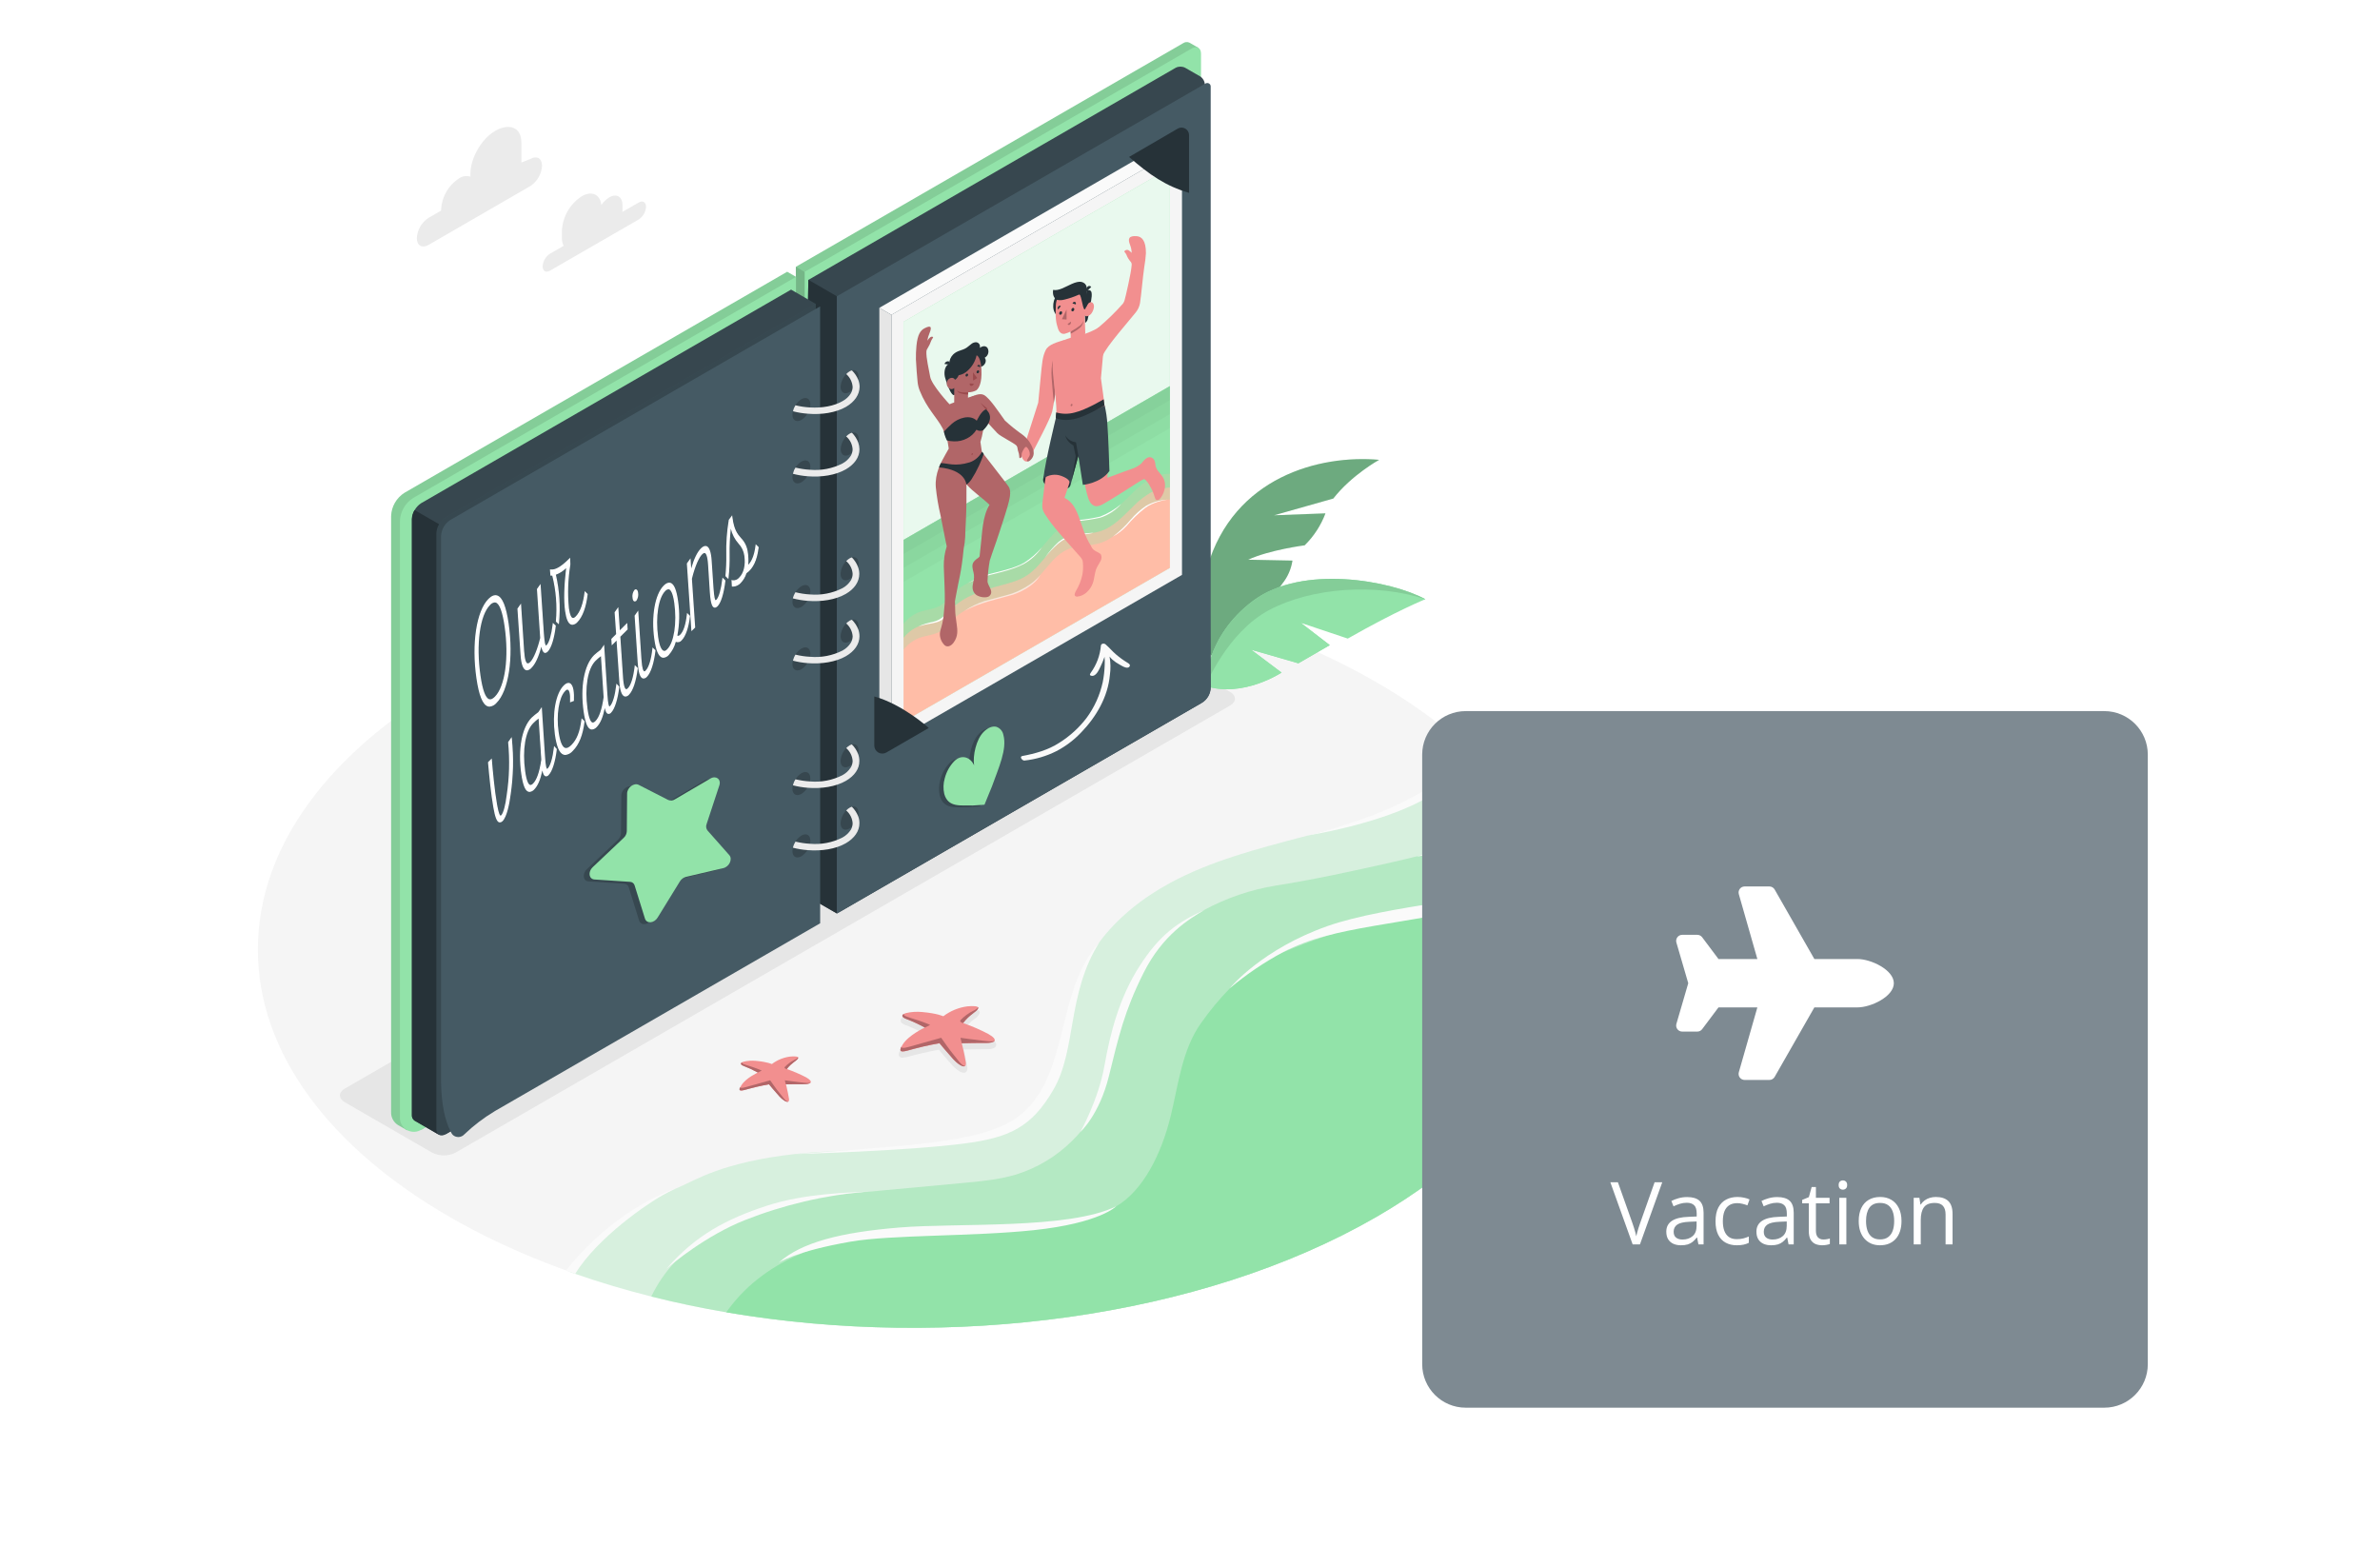 <svg width="328" height="216" viewBox="0 0 328 216" fill="none" xmlns="http://www.w3.org/2000/svg">
<path d="M125.823 182.988C175.686 182.988 216.108 159.651 216.108 130.863C216.108 102.075 175.686 78.738 125.823 78.738C75.96 78.738 35.538 102.075 35.538 130.863C35.538 159.651 75.96 182.988 125.823 182.988Z" fill="#F5F5F5"/>
<path opacity="0.3" d="M189.664 167.722C165.42 181.717 130.816 186.09 100.097 180.856C96.588 180.259 93.141 179.535 89.757 178.683C86.174 177.78 82.67 176.743 79.271 175.558L78.387 175.25C81.583 170.403 87.129 166.733 92.118 164.286L92.385 164.15L92.739 163.985L93.058 163.838L93.72 163.549C95.721 162.699 99.575 160.146 109.61 159.037H109.655L110.385 158.958C111.937 158.8 113.505 158.71 115.073 158.646L115.449 158.619C120.273 158.398 125.135 158.386 129.88 157.691C132.599 157.288 136.332 156.42 138.096 155.641C141.608 154.092 143.95 151.475 145.262 147.569C146.575 143.662 147.142 139.432 148.488 135.488C149.192 133.483 150.196 131.596 151.466 129.893L151.496 129.855C154.027 126.453 157.512 123.704 161.272 121.674C166.912 118.62 173.218 117 179.429 115.357L180.181 115.161L180.655 115.037L180.828 114.996L181.768 114.751L181.926 114.706C187.942 113.176 194.812 111.398 199.41 107.54C200.728 106.429 201.973 105.236 203.14 103.968C203.358 104.171 203.565 104.378 203.775 104.581C205.83 106.594 207.703 108.785 209.374 111.127C209.504 111.312 209.63 111.497 209.75 111.68L210.213 112.368C212.016 115.082 213.452 118.022 214.484 121.113C214.51 121.192 214.537 121.268 214.559 121.343C219.823 137.635 211.51 155.108 189.664 167.722Z" fill="#92E3A9"/>
<path opacity="0.5" d="M189.664 167.722C165.42 181.717 130.817 186.09 100.097 180.856C96.588 180.259 93.141 179.535 89.757 178.683C90.601 176.922 91.713 175.303 93.055 173.885C94.203 172.666 95.483 171.579 96.871 170.644C102.62 166.778 109.964 165.124 116.773 164.496L119.187 164.271H119.262H119.345L132.734 163.03C135.148 162.808 137.585 162.582 139.916 161.902C142.896 160.998 145.608 159.372 147.808 157.168C148.197 156.789 148.566 156.39 148.913 155.972C150.401 154.165 151.433 152.027 151.921 149.738C153.651 142.594 155.204 137.3 157.734 133.194L157.761 133.145C159.396 129.938 162.37 127.377 165.769 125.512L165.912 125.43C169.002 123.756 172.351 122.612 175.82 122.046C181.084 121.226 186.389 120.053 191.563 118.895C192.913 118.594 194.12 118.305 195.21 118.023C201.52 116.379 203.802 114.996 207.013 113.232C208.009 112.687 208.919 112.161 209.765 111.642L210.228 112.33C212.031 115.044 213.468 117.985 214.499 121.076C214.525 121.155 214.552 121.23 214.574 121.305C219.823 137.635 211.51 155.107 189.664 167.722Z" fill="#92E3A9"/>
<path d="M189.664 167.722C165.42 181.717 130.816 186.09 100.097 180.856C100.18 180.728 100.27 180.604 100.36 180.48C103.064 176.795 106.692 174.295 110.738 172.629C114.431 171.18 118.314 170.271 122.266 169.929C127.068 169.444 132.114 169.516 137.009 169.388C142.465 169.249 148.142 169.012 153.155 166.613C153.379 166.51 153.597 166.394 153.809 166.267C157.486 164.124 160.047 159.123 161.351 153.761C162.389 149.516 162.904 144.643 165.521 140.996C166.715 139.292 168.046 137.688 169.499 136.198C171.427 134.187 173.735 132.579 176.29 131.468L176.824 131.243C178.716 130.453 180.634 129.726 182.577 129.062L182.652 129.039C185.532 128.059 188.452 127.221 191.413 126.524C197.865 125.02 204.471 124.181 210.833 122.332C211.901 122.023 212.969 121.677 214.025 121.301L214.127 121.264L214.473 121.132C214.499 121.211 214.525 121.286 214.548 121.361C219.823 137.635 211.51 155.107 189.664 167.722Z" fill="#92E3A9"/>
<path d="M132.858 157.597C139.096 156.792 142.168 155.359 145.176 150.174C148.402 144.617 147.011 136.966 151.53 129.837C145.958 135.962 147.18 146.121 142.213 152.096C138.006 157.145 130.215 157.544 109.614 159.048C109.614 159.048 124.763 158.646 132.858 157.597Z" fill="#FAFAFA"/>
<path d="M152.203 146.907C151.376 151.569 148.902 155.987 148.902 155.987C148.902 155.987 151.508 153.652 152.831 148.279C154.155 142.906 154.948 139.353 157.61 134.059C160.272 128.765 163.95 126.618 165.984 125.411C162.246 127.111 159.81 128.844 157.05 133.142C154.29 137.439 153.027 142.245 152.203 146.907Z" fill="#FAFAFA"/>
<path d="M202.858 103.656C199.444 107.246 194.21 111.36 181.949 114.684L181.791 114.729L180.851 114.973L180.678 115.015L180.204 115.139C180.204 115.139 189.792 113.68 196.214 110.198C199.974 108.149 202.23 106.325 203.798 104.558C203.588 104.355 203.381 104.148 203.163 103.945L202.858 103.656Z" fill="#FAFAFA"/>
<path d="M119.273 164.24C113.566 164.732 107.962 166.052 102.635 168.158C97.281 170.287 92.682 174.141 91.927 174.791L91.836 174.874C91.867 174.84 91.889 174.806 91.919 174.776C95.912 170.193 100.191 167.963 105.696 166.162C111.05 164.41 117.412 164.365 119.205 164.237L119.273 164.24Z" fill="#FAFAFA"/>
<path d="M214.593 121.331C212.337 122.459 207.355 124.512 198.425 126.069C191.232 127.321 186.54 127.949 182.686 128.998L182.61 129.021C180.62 129.539 178.691 130.27 176.858 131.201C174.254 132.599 171.799 134.26 169.533 136.157C169.533 136.157 169.533 136.157 169.514 136.157C169.646 135.995 173.97 130.803 182.93 127.633C191.082 124.753 206.302 123.787 214.089 121.241L214.191 121.204C214.311 121.166 214.424 121.125 214.54 121.083C214.544 121.181 214.57 121.256 214.593 121.331Z" fill="#FAFAFA"/>
<path d="M209.78 111.672C209.657 111.489 209.532 111.305 209.404 111.119C205.044 114.11 200.27 116.446 195.233 118.053C195.533 118.015 200.147 117.38 207.659 113.732C208.584 113.285 209.445 112.826 210.25 112.36L209.78 111.672Z" fill="#FAFAFA"/>
<path d="M93.058 163.819L92.739 163.966L92.385 164.131L92.118 164.267C89.235 165.771 82.312 170.602 79.271 175.547L78.387 175.238C78.255 175.186 78.124 175.141 77.992 175.096C83.087 168.647 89.396 165.064 93.058 163.819Z" fill="#FAFAFA"/>
<path d="M142.472 169.535C151.643 168.557 153.82 166.248 153.82 166.248C147.293 169.459 131.982 168.504 123.947 169.17C115.912 169.835 110.479 171.178 107.305 174.024C107.305 174.024 109.561 172.441 117.273 171.11C122.834 170.151 134.133 170.422 142.472 169.535Z" fill="#FAFAFA"/>
<path d="M132.836 147.847C132.309 147.847 131.546 147.155 131.215 146.787C130.433 145.922 129.64 144.971 129.388 144.662C128.959 144.741 127.508 145.019 125.974 145.414L125.598 145.516C125.205 145.646 124.799 145.73 124.387 145.768C124.294 145.778 124.201 145.763 124.116 145.723C124.032 145.683 123.96 145.62 123.91 145.542C123.789 145.324 123.872 145.008 124.188 144.493C124.853 143.414 126.263 142.613 126.959 142.237C126.283 141.879 125.584 141.564 124.868 141.293C124.545 141.18 124.116 140.985 124.116 140.635C124.116 140.459 124.237 140.218 124.778 140.045C125.318 139.914 125.873 139.852 126.429 139.861C126.658 139.861 126.88 139.861 127.087 139.891C128.062 139.947 129.026 140.133 129.952 140.443C130.929 139.725 132.073 139.267 133.276 139.112C133.543 139.086 133.783 139.075 133.994 139.075C134.535 139.075 134.832 139.158 134.96 139.346C134.994 139.397 135.014 139.457 135.02 139.518C135.025 139.58 135.015 139.642 134.99 139.699C134.816 140.006 134.568 140.264 134.268 140.451C133.826 140.77 133.424 141.139 133.069 141.553L133.396 141.669C134.398 142.011 135.369 142.438 136.299 142.944C137.051 143.38 137.378 143.745 137.288 144.091C137.175 144.516 136.502 144.602 135.96 144.602H135.28C134.434 144.602 133.325 144.625 132.813 144.636C132.911 145.034 133.103 145.85 133.295 146.948C133.33 147.071 133.34 147.2 133.321 147.326C133.303 147.453 133.258 147.574 133.189 147.681C133.146 147.734 133.092 147.775 133.031 147.804C132.97 147.833 132.903 147.847 132.836 147.847Z" fill="#E6E6E6"/>
<path d="M59.538 158.841L47.521 151.904C46.623 151.385 46.623 150.543 47.521 150.024L154.234 88.413C154.738 88.157 155.296 88.023 155.862 88.023C156.428 88.023 156.986 88.157 157.49 88.413L169.522 95.353C170.421 95.872 170.421 96.715 169.522 97.234L62.794 158.841C62.29 159.097 61.732 159.231 61.166 159.231C60.601 159.231 60.043 159.097 59.538 158.841Z" fill="#E6E6E6"/>
<path d="M167.296 90.616C167.296 90.616 163.378 88.416 166.379 78.17C170.03 65.713 181.881 62.642 190.067 63.371C190.067 63.371 186.28 65.454 183.75 68.703L175.587 71.015L182.667 70.748C182.045 72.407 181.067 73.91 179.802 75.151C179.802 75.151 174.982 75.772 172.015 77.136L178.121 77.257C177.944 78.42 177.463 79.516 176.726 80.434C175.448 82.126 172.301 87.409 167.296 90.616Z" fill="#92E3A9"/>
<path opacity="0.25" d="M167.296 90.616C167.296 90.616 163.378 88.416 166.379 78.17C170.03 65.713 181.881 62.642 190.067 63.371C190.067 63.371 186.28 65.454 183.75 68.703L175.587 71.015L182.667 70.748C182.045 72.407 181.067 73.91 179.802 75.151C179.802 75.151 174.982 75.772 172.015 77.136L178.121 77.257C177.944 78.42 177.463 79.516 176.726 80.434C175.448 82.126 172.301 87.409 167.296 90.616Z" fill="black"/>
<path d="M166.146 94.538C166.146 94.538 165.991 87.77 172.748 82.761C179.505 77.753 191.702 80.009 196.436 82.581C196.436 82.581 191.905 83.228 185.746 87.33L179.264 85.826L183.265 88.905L178.933 91.409L172.417 89.529L176.617 92.688C176.617 92.688 171.308 96.211 166.146 94.538Z" fill="#92E3A9"/>
<path d="M166.146 94.538C166.146 94.538 165.991 87.77 172.748 82.761C179.505 77.753 191.702 80.009 196.436 82.581C196.436 82.581 192.473 84.168 185.743 88.007L179.264 85.833L183.265 88.913L178.933 91.417L172.417 89.537L176.617 92.695C176.617 92.695 171.308 96.211 166.146 94.538Z" fill="#92E3A9"/>
<path opacity="0.1" d="M172.748 82.761C165.98 87.785 166.146 94.538 166.146 94.538C166.146 94.538 169.101 87.142 174.94 84.055C180.78 80.968 189.664 80.329 196.436 82.581C191.702 80.009 179.501 77.734 172.748 82.761Z" fill="black"/>
<path d="M109.678 124.524L110.896 125.231L163.032 93.722C163.4 93.481 163.707 93.158 163.927 92.777C164.147 92.396 164.275 91.969 164.299 91.53L165.138 6.58L163.927 5.881C163.783 5.815 163.625 5.788 163.468 5.803C163.311 5.819 163.16 5.875 163.032 5.967L109.678 36.773V124.524Z" fill="#92E3A9"/>
<path opacity="0.1" d="M163.927 5.881L165.138 6.58V7.618L110.896 37.476L109.678 36.773L163.032 5.967C163.16 5.875 163.311 5.819 163.468 5.803C163.625 5.788 163.783 5.815 163.927 5.881Z" fill="black"/>
<path d="M110.896 125.231L164.25 94.425C164.619 94.185 164.926 93.861 165.146 93.48C165.366 93.099 165.493 92.672 165.518 92.233V7.403C165.518 6.595 164.95 6.275 164.25 6.674L110.896 37.476V125.231Z" fill="#92E3A9"/>
<path opacity="0.2" d="M109.678 36.773L110.896 37.476V125.231L109.678 124.527V36.773Z" fill="black"/>
<path d="M109.7 123.132L58.139 155.664L56.072 155.754L54.857 155.051C54.549 154.859 54.297 154.588 54.129 154.266C53.961 153.944 53.883 153.583 53.902 153.22V71.113C53.925 70.468 54.106 69.84 54.428 69.281C54.751 68.723 55.205 68.252 55.752 67.909L108.486 37.453L109.7 38.153V123.132Z" fill="#92E3A9"/>
<path opacity="0.1" d="M109.7 123.132L58.139 155.664L56.072 155.754L54.857 155.051C54.549 154.859 54.297 154.588 54.129 154.266C53.961 153.944 53.883 153.583 53.902 153.22V71.113C53.925 70.468 54.106 69.84 54.428 69.281C54.751 68.723 55.205 68.252 55.752 67.909L108.486 37.453L109.7 38.153V123.132Z" fill="black"/>
<path d="M55.643 69.985C55.313 70.54 55.132 71.171 55.117 71.816V153.9C55.087 154.263 55.16 154.627 55.329 154.95C55.498 155.272 55.755 155.54 56.069 155.723C56.384 155.906 56.745 155.995 57.108 155.982C57.472 155.968 57.824 155.851 58.125 155.645L109.689 125.873V38.164L56.955 68.62C56.409 68.956 55.958 69.426 55.643 69.985Z" fill="#92E3A9"/>
<path d="M115.348 125.892L109.982 122.798L111.404 38.574L162.036 9.336C162.236 9.234 162.457 9.181 162.681 9.181C162.905 9.181 163.126 9.234 163.326 9.336L165.401 10.528C165.59 10.652 165.748 10.818 165.86 11.014C165.973 11.21 166.037 11.43 166.048 11.656L166.852 94.692C166.852 95.136 166.735 95.573 166.513 95.958C166.29 96.343 165.97 96.662 165.585 96.884L115.348 125.892Z" fill="#37474F"/>
<path d="M115.329 125.885L115.333 40.834L111.404 38.555L109.982 122.798L115.329 125.885Z" fill="#263238"/>
<path d="M166.852 11.9V94.695C166.852 95.14 166.735 95.577 166.513 95.961C166.29 96.346 165.97 96.666 165.585 96.888L115.528 125.791L115.329 125.885V40.834L166.146 11.505C166.216 11.464 166.296 11.442 166.378 11.441C166.46 11.441 166.54 11.461 166.612 11.501C166.683 11.541 166.743 11.599 166.785 11.669C166.827 11.739 166.85 11.819 166.852 11.9Z" fill="#455A64"/>
<path d="M112.393 126.874L61.414 156.307L60.52 156.397L57.154 154.446C57.025 154.355 56.922 154.231 56.856 154.087C56.79 153.943 56.763 153.784 56.779 153.626V71.538C56.802 71.099 56.929 70.672 57.149 70.291C57.368 69.91 57.674 69.586 58.042 69.346L109.024 39.912L112.389 41.864L112.393 126.874Z" fill="#37474F"/>
<path d="M112.393 41.86L111.753 42.236L103.459 47.026L101.914 47.917L61.415 71.297C61.046 71.538 60.74 71.861 60.52 72.242C60.3 72.623 60.172 73.05 60.148 73.489V155.581C60.148 156.386 60.719 156.709 61.415 156.311L62.091 155.935L112.393 126.889V41.86Z" fill="#455A64"/>
<path opacity="0.2" d="M112.393 41.86L111.753 42.236L103.459 47.026L101.914 47.917L61.415 71.297C61.046 71.538 60.74 71.861 60.52 72.242C60.3 72.623 60.172 73.05 60.148 73.489V155.581C60.148 156.386 60.719 156.709 61.415 156.311L62.091 155.935L112.393 126.889V41.86Z" fill="black"/>
<path d="M60.516 72.245L57.132 70.293C56.9 70.668 56.77 71.097 56.756 71.538V153.626C56.739 153.783 56.766 153.942 56.832 154.086C56.898 154.229 57.002 154.352 57.132 154.442L60.516 156.397C60.388 156.306 60.285 156.182 60.219 156.039C60.154 155.896 60.126 155.738 60.14 155.581V73.489C60.156 73.049 60.286 72.62 60.516 72.245Z" fill="#263238"/>
<path d="M113.024 42.228L103.85 47.526L102.41 48.357L62.046 71.669C61.678 71.909 61.371 72.233 61.152 72.614C60.932 72.995 60.806 73.422 60.783 73.861V147.366C60.783 148.02 60.783 148.633 60.783 149.212C60.854 152.246 61.294 154.303 62.095 155.92C62.133 155.987 62.163 156.051 62.197 156.119C62.258 156.243 62.344 156.355 62.448 156.446C62.674 156.63 62.962 156.719 63.252 156.695C63.542 156.671 63.812 156.536 64.005 156.318C65.263 155.117 66.65 154.059 68.141 153.164L68.205 153.122L113.032 127.242L113.024 42.228Z" fill="#455A64"/>
<path d="M117.405 51.046C117.289 51.073 117.178 51.118 117.077 51.181C116.907 51.281 116.755 51.408 116.626 51.557C116.162 52.03 115.886 52.655 115.848 53.317C115.848 54.099 116.408 54.419 117.085 54.031C117.215 53.956 117.335 53.865 117.442 53.761C117.84 53.391 118.122 52.914 118.254 52.388C118.3 52.228 118.324 52.062 118.326 51.895C118.318 51.237 117.931 50.903 117.405 51.046Z" fill="#37474F"/>
<path d="M117.405 59.634C117.292 59.666 117.183 59.711 117.081 59.769C116.908 59.871 116.751 59.998 116.615 60.145C116.163 60.625 115.897 61.25 115.863 61.908C115.863 62.694 116.423 63.036 117.104 62.627C117.24 62.55 117.366 62.456 117.48 62.348C117.88 61.98 118.161 61.501 118.288 60.972C118.334 60.815 118.357 60.651 118.356 60.487C118.322 59.825 117.931 59.491 117.405 59.634Z" fill="#37474F"/>
<path d="M117.401 76.817C117.288 76.847 117.181 76.892 117.081 76.952C116.91 77.055 116.755 77.182 116.619 77.328C116.153 77.802 115.878 78.431 115.848 79.095C115.848 79.877 116.401 80.197 117.085 79.81C117.22 79.733 117.346 79.641 117.461 79.535C117.855 79.161 118.136 78.682 118.269 78.155C118.313 77.997 118.334 77.834 118.333 77.67C118.318 77.005 117.931 76.674 117.401 76.817Z" fill="#37474F"/>
<path d="M117.401 85.408C117.288 85.44 117.179 85.486 117.077 85.544C116.909 85.647 116.755 85.773 116.622 85.92C116.163 86.397 115.888 87.022 115.848 87.683C115.848 88.469 116.408 88.789 117.092 88.401C117.22 88.326 117.338 88.236 117.446 88.134C117.842 87.759 118.124 87.279 118.258 86.751C118.301 86.593 118.322 86.43 118.322 86.266C118.318 85.6 117.931 85.269 117.401 85.408Z" fill="#37474F"/>
<path d="M117.397 102.592C117.285 102.623 117.178 102.669 117.078 102.727C116.908 102.828 116.754 102.955 116.623 103.103C116.156 103.577 115.879 104.206 115.844 104.87C115.844 105.652 116.401 105.976 117.081 105.585C117.217 105.509 117.344 105.417 117.457 105.31C117.856 104.939 118.137 104.459 118.266 103.93C118.309 103.773 118.33 103.612 118.33 103.449C118.318 102.783 117.927 102.449 117.397 102.592Z" fill="#37474F"/>
<path d="M117.401 111.18C117.288 111.211 117.181 111.258 117.081 111.319C116.91 111.422 116.755 111.548 116.619 111.695C116.158 112.172 115.884 112.799 115.848 113.462C115.848 114.248 116.404 114.567 117.085 114.176C117.213 114.102 117.332 114.012 117.438 113.909C117.839 113.541 118.122 113.064 118.254 112.537C118.297 112.38 118.319 112.218 118.318 112.056C118.322 111.375 117.931 111.037 117.401 111.18Z" fill="#37474F"/>
<path d="M110.449 57.87C109.764 58.246 109.212 57.938 109.208 57.156C109.23 56.727 109.353 56.31 109.567 55.938C109.782 55.566 110.081 55.25 110.441 55.016C111.125 54.64 111.682 54.941 111.682 55.734C111.659 56.163 111.536 56.579 111.321 56.95C111.107 57.321 110.808 57.637 110.449 57.87Z" fill="#37474F"/>
<path d="M117.405 51.046C117.289 51.073 117.178 51.118 117.078 51.181C116.907 51.281 116.755 51.408 116.626 51.557C117.142 52.007 117.458 52.642 117.506 53.324C117.506 53.474 117.484 53.624 117.442 53.768C117.405 53.924 117.344 54.074 117.262 54.212C116.977 54.666 116.578 55.037 116.104 55.287C114.927 55.968 113.299 56.25 111.637 56.152C110.961 56.119 110.289 56.019 109.633 55.855C109.601 55.896 109.573 55.94 109.55 55.986C109.501 56.07 109.457 56.157 109.419 56.246C109.388 56.325 109.355 56.404 109.332 56.479C109.33 56.49 109.33 56.502 109.332 56.513C109.316 56.553 109.303 56.595 109.294 56.637C109.294 56.637 109.294 56.637 109.294 56.637C109.294 56.637 109.294 56.667 109.294 56.682C109.952 56.853 110.624 56.964 111.302 57.013C113.25 57.182 115.201 56.87 116.589 56.073C117.785 55.373 118.45 54.396 118.469 53.309C118.465 52.992 118.407 52.678 118.296 52.381C118.095 51.878 117.792 51.424 117.405 51.046Z" fill="#EBEBEB"/>
<path d="M110.449 66.462C109.764 66.838 109.212 66.533 109.208 65.747C109.23 65.319 109.353 64.901 109.567 64.529C109.782 64.158 110.081 63.842 110.441 63.608C111.125 63.232 111.682 63.533 111.682 64.326C111.659 64.754 111.536 65.171 111.321 65.542C111.107 65.913 110.808 66.228 110.449 66.462Z" fill="#37474F"/>
<path d="M117.405 59.633C117.292 59.665 117.183 59.711 117.081 59.769C116.908 59.871 116.751 59.997 116.615 60.145C116.874 60.364 117.086 60.634 117.239 60.938C117.391 61.242 117.481 61.573 117.502 61.912C117.505 62.06 117.485 62.207 117.442 62.348C117.406 62.506 117.345 62.657 117.262 62.796C116.976 63.25 116.577 63.622 116.104 63.875C114.723 64.574 113.175 64.874 111.633 64.74C110.958 64.702 110.288 64.602 109.633 64.439C109.572 64.529 109.52 64.623 109.471 64.713L109.441 64.77C109.441 64.77 109.441 64.77 109.441 64.792C109.418 64.832 109.4 64.875 109.388 64.92C109.342 65.043 109.304 65.168 109.275 65.296C109.931 65.465 110.601 65.579 111.276 65.635C113.227 65.796 115.175 65.484 116.566 64.683C117.765 63.988 118.446 63.014 118.446 61.923C118.441 61.604 118.384 61.288 118.277 60.987C118.086 60.479 117.788 60.017 117.405 59.633Z" fill="#EBEBEB"/>
<path d="M110.445 83.645C109.764 84.021 109.208 83.713 109.208 82.927C109.23 82.499 109.353 82.082 109.567 81.711C109.782 81.339 110.081 81.024 110.441 80.791C111.125 80.396 111.682 80.716 111.682 81.505C111.659 81.934 111.536 82.352 111.32 82.724C111.105 83.096 110.805 83.412 110.445 83.645Z" fill="#37474F"/>
<path d="M117.401 76.817C117.289 76.847 117.181 76.892 117.081 76.952C116.91 77.055 116.755 77.182 116.619 77.328C116.878 77.548 117.09 77.817 117.243 78.121C117.395 78.425 117.485 78.756 117.506 79.095C117.503 79.244 117.483 79.391 117.446 79.535C117.406 79.691 117.344 79.841 117.262 79.979C116.975 80.432 116.576 80.804 116.104 81.058C114.722 81.758 113.172 82.058 111.629 81.923C110.954 81.885 110.285 81.783 109.629 81.618L109.546 81.75C109.496 81.835 109.453 81.922 109.415 82.013C109.374 82.1 109.34 82.191 109.313 82.284L109.268 82.464C109.925 82.634 110.596 82.747 111.272 82.803C113.22 82.964 115.171 82.652 116.562 81.851C117.762 81.156 118.42 80.178 118.424 79.092C118.421 78.772 118.364 78.456 118.254 78.155C118.067 77.654 117.776 77.198 117.401 76.817Z" fill="#EBEBEB"/>
<path d="M110.445 92.237C109.764 92.612 109.208 92.304 109.204 91.518C109.228 91.09 109.353 90.674 109.567 90.303C109.782 89.932 110.082 89.617 110.441 89.383C111.125 88.988 111.682 89.308 111.682 90.097C111.66 90.526 111.536 90.944 111.321 91.316C111.106 91.688 110.806 92.003 110.445 92.237Z" fill="#37474F"/>
<path d="M117.401 85.408C117.288 85.44 117.179 85.486 117.078 85.544C116.909 85.647 116.755 85.773 116.623 85.92C117.141 86.369 117.46 87.006 117.51 87.691C117.506 87.843 117.483 87.995 117.442 88.142C117.402 88.294 117.341 88.439 117.262 88.574C116.976 89.028 116.578 89.401 116.107 89.657C114.726 90.356 113.175 90.653 111.633 90.514C110.957 90.48 110.286 90.381 109.629 90.218C109.603 90.266 109.576 90.304 109.546 90.349C109.5 90.432 109.458 90.517 109.422 90.605C109.38 90.704 109.345 90.805 109.317 90.909C109.317 90.954 109.291 91.003 109.279 91.052C109.934 91.22 110.602 91.332 111.276 91.387C113.227 91.545 115.182 91.233 116.57 90.439C117.773 89.744 118.45 88.762 118.45 87.68C118.448 87.36 118.392 87.044 118.284 86.743C118.087 86.241 117.786 85.786 117.401 85.408Z" fill="#EBEBEB"/>
<path d="M110.445 109.416C109.764 109.792 109.208 109.484 109.204 108.698C109.227 108.269 109.351 107.852 109.566 107.481C109.781 107.11 110.081 106.795 110.441 106.562C111.125 106.167 111.678 106.487 111.678 107.277C111.656 107.705 111.532 108.122 111.318 108.494C111.103 108.866 110.804 109.182 110.445 109.416Z" fill="#37474F"/>
<path d="M117.397 102.592C117.285 102.623 117.178 102.669 117.078 102.727C116.908 102.828 116.754 102.955 116.623 103.103C116.879 103.324 117.09 103.593 117.241 103.896C117.393 104.199 117.483 104.529 117.506 104.866C117.505 105.016 117.484 105.166 117.442 105.31C117.405 105.467 117.343 105.617 117.258 105.754C116.971 106.207 116.572 106.579 116.1 106.833C114.721 107.532 113.173 107.83 111.633 107.694C110.957 107.655 110.287 107.556 109.629 107.397C109.571 107.485 109.519 107.577 109.471 107.671L109.437 107.728C109.436 107.735 109.436 107.743 109.437 107.75C109.416 107.791 109.398 107.834 109.385 107.878L109.324 108.059C109.306 108.115 109.291 108.173 109.279 108.232C109.937 108.398 110.607 108.51 111.283 108.566C113.235 108.724 115.182 108.412 116.574 107.615C117.773 106.919 118.454 105.938 118.431 104.859C118.432 104.538 118.376 104.22 118.266 103.919C118.075 103.419 117.779 102.966 117.397 102.592Z" fill="#EBEBEB"/>
<path d="M110.449 118.008C109.764 118.384 109.212 118.079 109.208 117.293C109.23 116.865 109.354 116.447 109.568 116.076C109.782 115.704 110.081 115.388 110.441 115.154C111.125 114.759 111.682 115.082 111.682 115.872C111.66 116.3 111.537 116.717 111.322 117.088C111.108 117.459 110.808 117.775 110.449 118.008Z" fill="#37474F"/>
<path d="M117.401 111.179C117.288 111.211 117.181 111.258 117.081 111.319C116.91 111.422 116.755 111.548 116.619 111.695C116.878 111.914 117.09 112.184 117.242 112.488C117.395 112.792 117.484 113.123 117.506 113.462C117.506 113.611 117.484 113.759 117.442 113.902C117.407 114.057 117.347 114.205 117.265 114.342C116.977 114.793 116.578 115.164 116.107 115.421C114.725 116.123 113.173 116.421 111.629 116.282C110.957 116.247 110.29 116.147 109.636 115.985C109.605 116.026 109.577 116.07 109.554 116.116C109.505 116.2 109.461 116.287 109.422 116.376C109.382 116.464 109.348 116.554 109.321 116.646C109.321 116.707 109.287 116.767 109.272 116.827C109.929 116.996 110.599 117.107 111.276 117.158C113.227 117.32 115.179 117.011 116.562 116.214C117.762 115.515 118.442 114.541 118.442 113.454C118.446 113.136 118.392 112.82 118.281 112.522C118.084 112.018 117.784 111.561 117.401 111.179Z" fill="#EBEBEB"/>
<path d="M122.853 43.387L162.897 20.266V79.227L122.857 102.343L122.853 43.387Z" fill="#F5F5F5"/>
<path d="M162.897 20.266L161.228 19.304L121.187 42.424L122.853 43.387L162.897 20.266Z" fill="#FAFAFA"/>
<path d="M121.187 42.424V101.381L122.857 102.343L122.853 43.387L121.187 42.424Z" fill="#E6E6E6"/>
<path d="M124.522 44.349L161.228 23.158V78.261L124.522 99.452V44.349Z" fill="#92E3A9"/>
<path opacity="0.8" d="M124.522 44.349L161.228 23.158V78.261L124.522 99.452V44.349Z" fill="white"/>
<path d="M124.522 84.04L161.228 62.848V78.261L124.522 99.452V84.04Z" fill="#FFBDA7"/>
<path opacity="0.5" d="M124.522 87.894C125.077 87.187 125.807 86.637 126.639 86.3C127.688 85.905 128.895 85.894 129.832 85.232C130.293 84.857 130.715 84.436 131.091 83.976C132.87 82.096 135.468 81.325 137.957 80.66C139.19 80.329 140.45 79.998 141.518 79.299C143.774 77.828 144.902 74.888 147.425 73.959C148.733 73.474 150.2 73.632 151.534 73.234C153.501 72.647 154.888 71 156.321 69.635C157.016 68.927 157.807 68.319 158.671 67.831C158.878 67.721 161.228 67.007 161.228 67.221V53.215L124.522 74.407V87.894Z" fill="#92E3A9"/>
<path opacity="0.3" d="M124.522 89.529C125.077 88.821 125.806 88.27 126.639 87.931C127.688 87.537 128.895 87.525 129.832 86.867C130.291 86.49 130.713 86.07 131.091 85.612C132.87 83.731 135.468 82.961 137.957 82.291C139.19 81.96 140.45 81.63 141.518 80.93C143.774 79.46 144.902 76.52 147.425 75.591C148.733 75.11 150.2 75.268 151.534 74.869C153.501 74.279 154.888 72.636 156.321 71.271C157.014 70.559 157.805 69.95 158.671 69.462C159.461 69.056 160.339 68.847 161.228 68.853V53.215L124.522 74.407V89.529Z" fill="#92E3A9"/>
<path opacity="0.4" d="M124.522 87.894C125.077 87.187 125.807 86.637 126.639 86.3C127.688 85.905 128.895 85.894 129.832 85.232C130.293 84.857 130.715 84.436 131.091 83.976C132.87 82.096 135.468 81.325 137.957 80.66C139.19 80.329 140.45 79.998 141.518 79.299C143.774 77.828 144.902 74.888 147.425 73.959C148.733 73.474 150.2 73.632 151.534 73.234C153.501 72.647 154.888 71 156.321 69.635C157.016 68.927 157.807 68.319 158.671 67.831C158.878 67.721 161.228 67.007 161.228 67.221V53.215L124.522 74.407V87.894Z" fill="#92E3A9"/>
<path d="M124.522 85.969C125.077 85.261 125.806 84.71 126.639 84.371C127.688 83.995 128.895 83.965 129.832 83.307C130.291 82.93 130.713 82.509 131.091 82.051C132.87 80.171 135.468 79.4 137.957 78.731C139.19 78.4 140.45 78.069 141.518 77.37C143.774 75.899 144.902 72.959 147.425 72.03C148.733 71.549 150.2 71.707 151.534 71.308C153.501 70.718 154.888 69.075 156.321 67.71C157.016 67.002 157.807 66.394 158.671 65.905C159.461 65.497 160.338 65.287 161.228 65.293V53.215L124.522 74.407V85.969Z" fill="#92E3A9"/>
<path opacity="0.03" d="M124.522 74.407V80.19L161.228 58.998V53.215L124.522 74.407Z" fill="black"/>
<path opacity="0.03" d="M124.522 74.407V78.261L161.228 57.069V53.215L124.522 74.407Z" fill="black"/>
<path d="M133.366 80.37C134.275 79.844 135.244 79.431 136.254 79.14C137.517 78.798 139.773 78.366 141.142 77.558C142.053 76.978 142.874 76.267 143.578 75.448C142.945 76.378 142.106 77.15 141.127 77.704C139.656 78.456 138.228 78.787 136.547 79.208C135.446 79.475 134.379 79.865 133.366 80.37Z" fill="white"/>
<path d="M146.894 72.267C147.395 71.967 147.949 71.767 148.526 71.677C149.558 71.596 150.582 71.437 151.591 71.203C152.659 70.8 153.648 70.21 154.512 69.462C153.739 70.337 152.744 70.987 151.632 71.342C150.595 71.574 149.544 71.732 148.485 71.816C147.934 71.88 147.397 72.032 146.894 72.267Z" fill="white"/>
<path d="M126.557 86.33C127.197 86.049 127.867 85.841 128.553 85.709C129.154 85.581 129.705 85.282 130.14 84.848C130.663 84.261 131.245 83.73 131.877 83.261C131.343 83.709 130.871 84.225 130.471 84.796C129.967 85.506 129.32 85.732 128.508 85.897C127.849 85.999 127.197 86.143 126.557 86.33Z" fill="white"/>
<path opacity="0.6" d="M132.866 84.224C133.724 83.637 134.659 83.171 135.644 82.84C136.363 82.633 138.596 82.088 139.449 81.803C140.303 81.517 142.348 80.592 143.379 79.234C142.604 80.69 140.517 81.705 139.427 82.006C138.337 82.306 136.152 82.874 135.4 83.145C134.524 83.425 133.675 83.787 132.866 84.224Z" fill="white"/>
<path d="M143.98 76.888C144.531 76.081 145.173 75.34 145.894 74.681C146.573 74.141 147.375 73.776 148.229 73.621C149.06 73.531 150.485 73.459 150.703 73.418C150 73.651 148.605 73.711 148.15 73.771C147.252 73.981 146.419 74.408 145.725 75.016C145.085 75.582 144.501 76.21 143.98 76.888Z" fill="white"/>
<path d="M153.392 73.937C154.301 73.25 155.128 72.46 155.854 71.583C156.467 70.862 157.175 70.23 157.96 69.703C158.848 69.206 159.839 68.919 160.855 68.864C160.479 68.928 158.885 69.18 157.787 70.037C156.856 70.768 156.003 71.594 155.242 72.5C154.711 73.081 154.085 73.566 153.392 73.937Z" fill="white"/>
<path opacity="0.03" d="M124.522 74.407V76.336L161.228 55.144V53.215L124.522 74.407Z" fill="black"/>
<path d="M143.085 55.486C142.815 56.407 141.435 60.581 141.363 60.897C141.258 61.378 140.611 62.439 140.969 62.604C141.581 62.901 142.074 62.758 142.273 62.394C142.544 61.893 144.793 57.663 145.018 56.69C145.244 55.716 145.669 52.365 145.883 51.55C146.172 50.44 146.669 46.85 146.669 46.85C145.733 47.154 144.495 47.451 144.112 48.256C143.668 49.181 143.623 49.884 143.39 52.305C143.247 53.843 143.085 55.486 143.085 55.486Z" fill="#F28F8F"/>
<path d="M145.413 54.351L145.071 49.685C144.929 50.457 144.882 51.244 144.932 52.027C144.954 52.52 145.225 55.55 145.225 55.55L145.413 54.351Z" fill="#B16668"/>
<path d="M134.956 57.009C134.956 57.009 136.761 58.938 137.438 59.686C137.84 60.13 139.694 61.01 140.092 61.412C140.186 61.543 140.238 61.699 140.243 61.86C140.292 62.236 140.405 62.337 140.45 62.721C140.483 63.021 140.472 63.13 140.536 63.138C140.6 63.145 140.792 63.085 140.882 62.807C140.928 62.611 140.959 62.411 140.972 62.209C141.128 62.494 141.235 62.803 141.288 63.123C141.431 63.875 141.886 63.634 142.224 63.164C142.6 62.619 142.559 62.017 141.882 60.908C141.61 60.515 141.275 60.169 140.89 59.886C140.05 59.297 139.249 58.654 138.494 57.96C137.679 56.832 136.408 54.877 135.611 54.437C135.047 54.125 134.137 54.513 133.437 54.934C133.887 55.665 134.395 56.359 134.956 57.009Z" fill="#B16668"/>
<path d="M140.856 62.348C140.972 62.085 141.262 61.495 141.476 61.596C141.621 61.728 141.735 61.888 141.813 62.067C141.891 62.246 141.93 62.439 141.927 62.634C141.901 62.984 141.469 63.285 141.551 63.585C141.115 63.743 140.615 62.909 140.856 62.348Z" fill="#F28F8F"/>
<path d="M139.006 67.067C138.908 66.917 138.773 66.732 138.607 66.518L135.313 62.258L135.118 60.908C135.278 60.382 135.404 59.846 135.494 59.303C136.46 58.13 136.22 57.163 135.893 56.486C135.238 55.137 134.731 54.403 134.107 54.58L132.257 55.167C131.32 55.513 130.681 55.779 130.456 55.885C129.877 56.159 129.884 56.599 129.835 57.257C129.779 57.851 129.809 58.45 129.922 59.036L130.598 60.863L130.753 61.822C130.753 61.822 130.568 62.126 130.301 62.627C129.658 63.755 128.827 65.24 128.967 67.138C129.099 68.449 129.318 69.749 129.621 71.03C130.049 73.249 130.474 75.309 130.474 75.309C130.19 76.192 130.053 77.115 130.068 78.043C130.121 79.776 130.234 81.682 130.207 82.694C130.207 82.915 130.189 83.374 130.189 83.374V83.22C130.162 83.645 130.136 83.882 130.034 84.935C129.95 85.587 129.806 86.23 129.606 86.856C129.518 87.179 129.509 87.519 129.581 87.846C129.652 88.173 129.801 88.479 130.016 88.736C130.429 89.33 131.042 89.082 131.422 88.559C132.072 87.668 131.956 86.822 131.847 86.029C131.738 85.235 131.64 84.6 131.64 84.062C131.61 83.31 131.64 83.198 131.606 82.863C131.644 82.633 131.708 82.314 131.741 82.111C132.155 79.772 132.493 78.93 132.809 75.621C132.921 75.085 132.992 74.54 133.02 73.993C133.02 73.5 133.061 72.775 133.114 71.737C133.2 70.056 133.208 68.218 133.193 66.74C134.129 67.815 135.295 68.53 136.37 69.571C135.389 71.147 135.37 73.463 135.182 74.989C135.077 75.862 135.073 76.053 135.001 76.685C134.94 76.767 134.868 76.84 134.787 76.903C134.532 77.058 134.312 77.264 134.14 77.509C133.892 77.915 134.065 78.49 134.17 78.907C134.274 79.347 134.259 79.806 134.129 80.238C133.975 80.915 133.975 81.438 134.426 81.889C134.783 82.265 135.93 82.509 136.355 82.133C137.054 81.494 136.069 80.701 136.096 80.073C136.132 79.131 136.235 78.192 136.404 77.264C136.802 75.993 137.178 75.065 137.682 73.504C137.979 72.564 138.487 71.098 138.848 69.831C139.104 68.891 139.449 67.759 139.006 67.067ZM131.576 82.927C131.578 82.91 131.578 82.894 131.576 82.878V82.927ZM131.557 83.077C131.557 83.051 131.557 83.017 131.557 82.979V83.077Z" fill="#B16668"/>
<path d="M133.174 66.77C133.174 66.77 133.11 64.747 129.414 64.412C129.482 64.207 129.568 64.009 129.67 63.819C130.568 63.819 131.599 64.345 133.633 63.717C134.365 63.467 134.972 62.944 135.329 62.258C135.43 62.345 135.513 62.451 135.573 62.57C135.573 62.57 135.325 63.288 134.919 64.179C134.616 64.836 134.268 65.47 133.877 66.078C133.452 66.691 133.174 66.77 133.174 66.77Z" fill="#263238"/>
<path d="M134.084 62.555C134.082 62.586 134.071 62.615 134.052 62.639C134.033 62.663 134.008 62.681 133.979 62.691C133.966 62.694 133.953 62.695 133.941 62.692C133.928 62.69 133.916 62.684 133.906 62.676C133.896 62.668 133.888 62.657 133.883 62.645C133.878 62.634 133.876 62.621 133.877 62.608C133.879 62.577 133.891 62.548 133.909 62.524C133.928 62.5 133.954 62.482 133.983 62.472C133.995 62.469 134.008 62.468 134.021 62.471C134.033 62.473 134.045 62.479 134.055 62.487C134.065 62.495 134.073 62.505 134.078 62.517C134.083 62.529 134.085 62.542 134.084 62.555Z" fill="#9A4A4D"/>
<path d="M135.851 56.419L135.099 55.494C135.099 55.494 135.908 56.171 136.002 56.246C136.096 56.321 136.021 56.998 136.021 56.998L135.851 56.419Z" fill="#9A4A4D"/>
<path d="M130.083 59.495C130.083 59.495 130.508 59.013 131.17 58.412C132.061 57.603 133.712 57.066 134.611 57.979C134.611 57.979 135.205 56.656 135.851 56.419C135.923 56.419 137.355 57.513 135.475 59.303C135.33 59.367 135.17 59.393 135.012 59.379C134.853 59.364 134.701 59.31 134.569 59.22C134.256 59.734 133.806 60.149 133.268 60.419C132.71 60.712 132.085 60.852 131.456 60.825C131.134 60.818 130.813 60.774 130.501 60.694C130.307 60.316 130.166 59.912 130.083 59.495Z" fill="#263238"/>
<path d="M131.52 54.449C131.287 54.505 131.125 54.189 130.948 53.903C130.667 53.309 130.435 52.693 130.253 52.061C130.098 51.583 130.072 50.44 130.817 50.143C130.818 49.902 130.867 49.663 130.962 49.44C131.056 49.217 131.193 49.016 131.366 48.846C131.948 48.267 132.655 48.32 133.246 47.895C133.836 47.47 133.956 47.203 134.49 47.162C134.583 47.164 134.674 47.188 134.756 47.232C134.838 47.276 134.908 47.34 134.96 47.417C135.012 47.494 135.045 47.582 135.056 47.674C135.068 47.767 135.056 47.86 135.024 47.947C135.024 47.947 135.678 47.417 136.088 47.947C136.154 48.06 136.197 48.185 136.214 48.315C136.231 48.444 136.222 48.576 136.187 48.702C136.152 48.828 136.091 48.946 136.01 49.048C135.928 49.15 135.827 49.235 135.712 49.297C135.791 49.405 135.839 49.532 135.85 49.664C135.861 49.797 135.836 49.93 135.776 50.049C135.705 50.211 135.588 50.348 135.44 50.443C135.291 50.538 135.118 50.587 134.941 50.583L131.52 54.449Z" fill="#263238"/>
<path d="M130.67 49.786C130.556 49.784 130.444 49.82 130.352 49.888C130.261 49.956 130.194 50.052 130.162 50.162L130.892 50.26C130.971 50.027 130.888 49.812 130.67 49.786Z" fill="#263238"/>
<path d="M134.592 48.963C134.907 49.079 135.302 49.824 135.265 51.614C135.231 53.118 134.768 53.633 134.535 53.802C134.185 53.976 133.799 54.067 133.407 54.069V54.975C133.407 54.975 134.61 56.043 133.61 56.449C133.351 56.526 133.079 56.547 132.812 56.511C132.544 56.476 132.287 56.384 132.057 56.242C131.778 56.056 131.58 55.769 131.505 55.441V53.464C131.463 53.512 131.412 53.552 131.355 53.581C131.297 53.61 131.235 53.627 131.171 53.632C131.107 53.636 131.043 53.628 130.982 53.608C130.921 53.587 130.865 53.555 130.817 53.512C130.729 53.452 130.653 53.375 130.595 53.285C130.538 53.196 130.498 53.096 130.479 52.991C130.46 52.886 130.462 52.778 130.485 52.674C130.508 52.57 130.552 52.471 130.614 52.384C130.896 52.008 131.411 51.952 131.61 52.328C131.61 52.328 131.866 52.279 132.121 51.711C132.584 51.634 133.011 51.418 133.347 51.091C133.977 50.531 134.413 49.786 134.592 48.963Z" fill="#B16668"/>
<path d="M133.422 51.636C133.423 51.691 133.406 51.744 133.375 51.789C133.344 51.834 133.3 51.869 133.249 51.888C133.228 51.895 133.204 51.897 133.182 51.894C133.159 51.89 133.138 51.881 133.119 51.867C133.101 51.854 133.086 51.836 133.076 51.815C133.066 51.794 133.061 51.772 133.061 51.749C133.061 51.695 133.077 51.642 133.107 51.597C133.137 51.552 133.18 51.517 133.231 51.497C133.252 51.489 133.276 51.486 133.299 51.49C133.322 51.493 133.344 51.502 133.363 51.516C133.382 51.529 133.398 51.547 133.408 51.568C133.418 51.59 133.423 51.613 133.422 51.636Z" fill="#263238"/>
<path d="M133.644 52.839L134.204 52.881C134.188 52.968 134.142 53.047 134.073 53.104C134.004 53.16 133.918 53.19 133.828 53.189C133.686 53.178 133.595 53.016 133.644 52.839Z" fill="#9A4A4D"/>
<path d="M135.043 50.61L134.667 50.44C134.69 50.382 134.734 50.334 134.79 50.307C134.847 50.28 134.911 50.275 134.971 50.294C134.997 50.309 135.019 50.33 135.037 50.355C135.055 50.379 135.067 50.407 135.074 50.437C135.081 50.466 135.081 50.496 135.076 50.526C135.07 50.556 135.059 50.584 135.043 50.61Z" fill="#263238"/>
<path d="M133.17 51.034L132.757 51.313C132.738 51.252 132.739 51.187 132.761 51.127C132.783 51.067 132.823 51.016 132.877 50.982C132.899 50.963 132.924 50.95 132.952 50.942C132.979 50.934 133.008 50.933 133.036 50.938C133.064 50.943 133.091 50.955 133.114 50.971C133.137 50.988 133.157 51.009 133.17 51.034Z" fill="#263238"/>
<path d="M134.945 51.185C134.945 51.239 134.929 51.293 134.898 51.338C134.867 51.383 134.823 51.418 134.772 51.437C134.75 51.444 134.727 51.446 134.704 51.442C134.682 51.439 134.66 51.43 134.642 51.416C134.623 51.403 134.609 51.385 134.598 51.364C134.588 51.343 134.583 51.321 134.584 51.298C134.584 51.244 134.6 51.191 134.63 51.146C134.66 51.101 134.703 51.066 134.753 51.046C134.775 51.038 134.799 51.035 134.822 51.038C134.845 51.042 134.867 51.051 134.886 51.064C134.905 51.078 134.92 51.096 134.931 51.117C134.941 51.138 134.946 51.161 134.945 51.185Z" fill="#263238"/>
<path d="M134.084 51.309L134.11 52.444L134.678 52.102L134.084 51.309Z" fill="#9A4A4D"/>
<path d="M133.419 54.069C132.96 54.129 132.016 54.095 131.869 53.738C131.923 53.914 132.041 54.063 132.2 54.155C132.593 54.29 133.004 54.362 133.419 54.37V54.069Z" fill="#9A4A4D"/>
<path d="M126.752 53.836C127.748 56.328 129.094 57.483 129.91 59.036C131.366 58.773 131.486 56.547 130.85 55.708C130.85 55.708 128.391 53.076 128.192 51.918C128.019 50.903 127.617 49.316 127.673 48.414C127.688 48.254 127.749 48.102 127.85 47.978C128.052 47.656 128.214 47.311 128.335 46.951C128.482 46.647 128.636 46.507 128.594 46.459C128.553 46.41 128.373 46.327 128.147 46.526C128.017 46.656 127.899 46.798 127.797 46.951C127.857 46.597 127.958 46.251 128.098 45.921C128.429 45.112 128.369 44.752 127.429 45.233C126.839 45.53 126.451 46.135 126.301 47.658C126.241 48.283 126.217 48.91 126.229 49.538C126.29 50.666 126.365 51.749 126.463 52.678C126.507 53.075 126.604 53.464 126.752 53.836Z" fill="#B16668"/>
<path d="M143.777 65.969C143.702 66.244 143.71 66.992 145.368 67.304C147.026 67.616 147.428 67.225 147.519 66.879C147.563 66.517 147.493 66.15 147.318 65.83C147.144 65.51 146.873 65.252 146.545 65.093C145.669 64.721 143.932 65.048 143.777 65.969Z" fill="#263238"/>
<path d="M160.314 65.849C160.077 65.498 159.82 65.162 159.543 64.841C159.493 64.771 159.449 64.697 159.411 64.619C159.337 64.492 159.284 64.354 159.254 64.21C159.242 64.027 159.214 63.846 159.171 63.668C159.126 63.465 159.015 63.282 158.855 63.149C158.745 63.063 158.61 63.012 158.471 63.005C158.331 62.997 158.192 63.033 158.073 63.108C157.905 63.212 157.752 63.339 157.618 63.484C157.498 63.608 157.404 63.766 157.283 63.882C156.89 64.228 156.427 64.484 155.926 64.634L154.772 65.048L152.745 65.8L152.621 65.845C152.621 65.845 152.737 61.472 152.448 58.009C152.305 56.163 151.726 52.136 151.726 52.136L152.143 47.53C152.117 46.966 151.805 44.812 151.391 45.146C150.832 45.478 150.241 45.754 149.628 45.97C149.628 45.97 148.248 46.312 147.18 46.673C146.173 47.011 145.541 47.316 145.123 49.47C144.789 51.185 145.906 55.798 145.499 57.859C145.498 57.881 145.498 57.904 145.499 57.926C144.693 61.644 144.083 65.402 143.672 69.184C143.571 70.214 143.695 70.44 144.507 71.598C145.635 73.222 147.601 75.253 148.955 76.832L149.087 77.016C149.183 77.167 149.235 77.341 149.237 77.52C149.268 77.836 149.275 78.154 149.256 78.471C149.238 78.723 149.206 78.974 149.162 79.223C148.997 80.001 148.702 80.746 148.289 81.427C148.169 81.641 148.041 81.908 148.135 82.088C148.18 82.143 148.239 82.183 148.305 82.206C148.371 82.228 148.443 82.232 148.511 82.216C148.977 82.158 149.413 81.954 149.756 81.633C150.142 81.287 150.435 80.85 150.609 80.362C150.861 79.644 150.839 78.881 151.173 78.193C151.316 77.892 151.519 77.629 151.662 77.328C151.742 77.195 151.791 77.046 151.803 76.891C151.815 76.736 151.792 76.581 151.734 76.437C151.68 76.36 151.611 76.296 151.531 76.249C151.155 76.001 150.662 75.899 150.403 75.347L150.342 75.211C148.699 72.621 148.861 69.662 146.703 68.605C147.455 66.484 148.105 64.123 148.786 61.837C148.929 63.078 149.436 67.135 149.985 68.676C150.331 69.647 150.925 70.083 151.978 69.496C152.764 69.06 153.542 68.567 154.317 68.082C155.091 67.597 155.918 67.071 156.716 66.559C156.97 66.382 157.238 66.224 157.516 66.086C157.582 66.05 157.657 66.037 157.731 66.048C157.776 66.064 157.816 66.091 157.847 66.127C158.019 66.286 158.17 66.467 158.295 66.665C158.566 67.089 158.793 67.54 158.972 68.011C159.062 68.24 159.122 68.488 159.208 68.718C159.223 68.76 159.246 68.798 159.277 68.831C159.308 68.863 159.345 68.889 159.386 68.906C159.427 68.923 159.472 68.931 159.516 68.93C159.561 68.928 159.604 68.918 159.645 68.898C159.784 68.82 159.901 68.709 159.987 68.575C160.283 68.165 160.474 67.688 160.543 67.187C160.608 66.728 160.527 66.26 160.314 65.849Z" fill="#F28F8F"/>
<path d="M147.808 55.768C147.811 55.809 147.802 55.85 147.781 55.885C147.76 55.92 147.729 55.947 147.692 55.964C147.676 55.972 147.658 55.975 147.641 55.974C147.623 55.973 147.606 55.968 147.592 55.958C147.577 55.949 147.565 55.936 147.557 55.92C147.548 55.905 147.544 55.887 147.545 55.87C147.541 55.829 147.551 55.788 147.572 55.753C147.593 55.718 147.624 55.691 147.661 55.674C147.677 55.666 147.695 55.663 147.712 55.664C147.73 55.665 147.747 55.67 147.761 55.68C147.776 55.689 147.788 55.702 147.796 55.718C147.805 55.733 147.809 55.751 147.808 55.768Z" fill="#B16668"/>
<path d="M145.518 57.607C145.518 57.607 144.127 63.247 143.777 65.969C144.128 65.697 144.543 65.52 144.982 65.454C145.421 65.388 145.87 65.436 146.285 65.593C147.248 65.969 147.462 66.263 147.519 66.887L148.613 62.841L149.233 66.819C149.233 66.819 151.666 66.631 152.895 64.909C152.895 64.77 152.752 60.186 152.613 58.464C152.563 57.592 152.438 56.725 152.237 55.874C152.237 55.874 150.12 57.002 148.496 57.299C147.512 57.474 146.517 57.577 145.518 57.607Z" fill="#37474F"/>
<path d="M145.552 56.836C145.518 57.092 145.502 57.349 145.503 57.607C145.503 57.607 146.383 58.096 148.015 57.757C149.647 57.419 152.207 55.877 152.207 55.877C152.189 55.61 152.151 55.325 152.102 55.028C152.102 55.028 149.696 56.479 148.105 56.851C147.269 57.084 146.385 57.079 145.552 56.836Z" fill="#263238"/>
<path d="M148.613 62.833L148.286 60.953C147.982 60.918 147.69 60.813 147.433 60.647C147.176 60.481 146.961 60.258 146.804 59.995C146.883 60.293 147.024 60.572 147.218 60.812C147.413 61.052 147.656 61.247 147.932 61.386L148.248 62.863L147.699 66.172L148.613 62.833Z" fill="#263238"/>
<path d="M156.456 43.138C156.054 43.68 152.219 48.026 151.989 49.023C150.376 48.312 150.827 45.504 151.376 45.139C152.585 44.126 153.717 43.024 154.76 41.841C154.857 41.702 154.932 41.548 154.982 41.386C155.076 41.097 155.911 37.566 155.964 36.498C155.97 36.414 155.958 36.328 155.929 36.249C155.9 36.169 155.854 36.096 155.794 36.036C155.548 35.754 155.356 35.429 155.227 35.077C155.08 34.788 154.903 34.701 154.96 34.622C155.02 34.538 155.108 34.478 155.208 34.45C155.307 34.423 155.414 34.431 155.509 34.472C155.678 34.573 155.832 34.7 155.964 34.848C155.953 34.461 155.874 34.079 155.73 33.72C155.415 32.926 155.535 32.468 156.652 32.547C157.351 32.599 157.934 33.156 157.926 34.893C157.886 35.535 157.809 36.173 157.697 36.807C157.479 38.292 157.291 40.608 157.114 41.758C157.025 42.27 156.797 42.747 156.456 43.138Z" fill="#F28F8F"/>
<path d="M148.808 41.108C148.83 41.672 148.676 42.228 148.366 42.7C148.057 43.172 147.608 43.535 147.082 43.74C146.071 44.06 145.202 43.413 145.15 42.289C145.126 41.725 145.28 41.167 145.59 40.695C145.899 40.223 146.349 39.86 146.876 39.657C147.883 39.337 148.748 39.988 148.808 41.108Z" fill="#263238"/>
<path d="M150.211 42.131C150.211 42.131 149.993 43.77 149.887 44.063C149.82 44.243 149.699 44.398 149.541 44.507L149.508 43.413L150.211 42.131Z" fill="#263238"/>
<path d="M149.726 40.033C149.817 39.988 149.919 39.968 150.021 39.975C150.123 39.982 150.221 40.016 150.305 40.074C150.564 40.273 150.474 41.202 150.211 42.131L149.658 42.379L149.726 40.033Z" fill="#263238"/>
<path d="M149.489 42.431C149.605 42.473 149.752 42.183 149.865 41.977C149.978 41.77 150.433 41.409 150.684 41.864C150.936 42.319 150.549 43.172 150.203 43.409C149.602 43.819 149.489 43.409 149.489 43.409L149.571 45.947C148.865 47.274 146.748 47.932 147.567 46.522L147.537 45.695C147.275 45.828 146.999 45.931 146.714 46.004C146.263 46.071 145.962 45.767 145.796 45.252C145.533 44.451 145.42 43.778 145.514 42.007C145.535 41.637 145.641 41.276 145.822 40.954C146.004 40.631 146.257 40.353 146.562 40.143C146.867 39.933 147.216 39.796 147.583 39.741C147.949 39.687 148.324 39.717 148.677 39.83C149.79 40.258 149.489 42.431 149.489 42.431Z" fill="#F28F8F"/>
<path d="M149.5 42.642C149.556 42.642 149.752 42.161 149.876 41.977C150.06 41.721 149.718 40.033 149.718 40.033C149.777 39.879 149.791 39.712 149.759 39.55C149.727 39.388 149.65 39.239 149.538 39.119C149.259 38.882 148.868 38.604 147.676 39.142C146.827 39.518 145.913 40.119 145.138 39.95C145.052 40.507 145.172 41.056 145.661 41.319C145.993 41.392 146.337 41.385 146.665 41.296C147.345 41.135 148.009 40.91 148.646 40.623C148.853 40.525 148.906 40.736 149.049 41.311C149.184 41.815 149.312 42.699 149.5 42.642Z" fill="#263238"/>
<path d="M149.733 40.168L150.388 39.551C150.36 39.509 150.323 39.473 150.279 39.448C150.235 39.422 150.186 39.408 150.135 39.405C150.084 39.403 150.034 39.412 149.987 39.433C149.941 39.454 149.9 39.485 149.869 39.525C149.781 39.604 149.721 39.709 149.697 39.825C149.673 39.94 149.685 40.06 149.733 40.168Z" fill="#263238"/>
<path d="M147.556 45.699C148.023 45.448 148.468 45.159 148.887 44.834C149.091 44.645 149.249 44.411 149.346 44.15C149.303 44.4 149.22 44.641 149.102 44.864C148.865 45.312 147.567 45.992 147.567 45.992L147.556 45.699Z" fill="#B16668"/>
<path d="M147.65 42.736C147.648 42.763 147.653 42.79 147.664 42.815C147.674 42.839 147.691 42.861 147.713 42.877C147.734 42.893 147.759 42.904 147.785 42.908C147.812 42.913 147.839 42.91 147.864 42.902C147.923 42.878 147.973 42.837 148.006 42.783C148.04 42.73 148.056 42.668 148.052 42.605C148.055 42.578 148.05 42.551 148.039 42.526C148.028 42.502 148.011 42.48 147.99 42.464C147.969 42.447 147.944 42.437 147.917 42.432C147.891 42.428 147.864 42.43 147.838 42.439C147.78 42.463 147.731 42.505 147.697 42.558C147.663 42.611 147.647 42.673 147.65 42.736Z" fill="#263238"/>
<path d="M147.808 41.822L148.252 41.95C148.268 41.92 148.277 41.886 148.28 41.852C148.283 41.818 148.279 41.783 148.268 41.751C148.257 41.718 148.24 41.688 148.217 41.662C148.194 41.636 148.166 41.615 148.135 41.601C148.063 41.592 147.99 41.609 147.93 41.65C147.87 41.691 147.827 41.752 147.808 41.822Z" fill="#263238"/>
<path d="M147.579 44.327L147.127 44.665C147.14 44.695 147.16 44.721 147.185 44.742C147.209 44.763 147.239 44.777 147.271 44.784C147.302 44.791 147.335 44.791 147.367 44.782C147.398 44.774 147.427 44.758 147.451 44.736C147.511 44.689 147.556 44.625 147.579 44.552C147.602 44.478 147.602 44.4 147.579 44.327Z" fill="#B16668"/>
<path d="M145.823 42.65L146.199 42.187C146.174 42.165 146.145 42.148 146.113 42.138C146.081 42.129 146.048 42.126 146.015 42.131C145.982 42.136 145.951 42.149 145.923 42.168C145.896 42.186 145.873 42.211 145.857 42.24C145.805 42.294 145.774 42.364 145.768 42.439C145.762 42.513 145.781 42.587 145.823 42.65Z" fill="#263238"/>
<path d="M145.973 43.206C145.971 43.233 145.976 43.26 145.987 43.284C145.997 43.309 146.014 43.331 146.036 43.347C146.057 43.363 146.082 43.374 146.108 43.379C146.135 43.383 146.162 43.38 146.187 43.372C146.246 43.348 146.296 43.307 146.329 43.253C146.363 43.2 146.379 43.138 146.375 43.075C146.378 43.048 146.374 43.021 146.364 42.996C146.354 42.972 146.337 42.95 146.316 42.934C146.295 42.917 146.27 42.906 146.244 42.902C146.217 42.898 146.19 42.9 146.165 42.909C146.106 42.932 146.056 42.974 146.022 43.027C145.987 43.08 145.97 43.143 145.973 43.206Z" fill="#263238"/>
<path d="M146.988 42.665L146.992 44.033L146.349 43.992L146.988 42.665Z" fill="#B16668"/>
<path d="M120.492 95.982V102.75C120.491 102.944 120.542 103.135 120.639 103.303C120.736 103.471 120.876 103.611 121.044 103.708C121.212 103.805 121.403 103.856 121.597 103.856C121.791 103.857 121.982 103.805 122.15 103.708L128 100.324C128 100.324 124.436 97.083 120.492 95.982Z" fill="#263238"/>
<path d="M162.31 17.725L155.599 21.631C158.456 24.109 160.618 25.621 163.871 26.579V18.623C163.871 18.441 163.823 18.261 163.732 18.103C163.641 17.944 163.509 17.813 163.351 17.722C163.192 17.631 163.013 17.583 162.83 17.583C162.647 17.584 162.468 17.633 162.31 17.725Z" fill="#263238"/>
<path opacity="0.2" d="M129.516 109.66C129.352 108.947 129.375 108.204 129.583 107.502V107.483C129.811 106.601 130.26 105.792 130.888 105.133C131.926 104.096 133.163 104.626 133.625 105.716C133.422 104.366 133.907 102.125 134.949 101.091C135.554 100.486 136.186 100.264 136.701 100.399C136.947 100.485 137.167 100.634 137.336 100.832C137.505 101.031 137.618 101.271 137.664 101.527C138.197 103.49 136.994 106.066 136.088 108.604L135.054 111.134L133.441 111.243C131.843 111.217 130.05 111.623 129.516 109.66Z" fill="black"/>
<path d="M130.136 109.416C129.972 108.702 129.995 107.957 130.204 107.254C130.43 106.372 130.879 105.563 131.508 104.904C132.546 103.866 133.783 104.393 134.246 105.483C134.043 104.133 134.528 101.892 135.569 100.858C136.175 100.257 136.806 100.031 137.321 100.166C137.568 100.252 137.787 100.401 137.956 100.599C138.125 100.798 138.239 101.038 138.284 101.294C138.818 103.257 137.615 105.836 136.709 108.374L135.675 110.901L134.062 111.01C132.471 110.95 130.678 111.36 130.136 109.416Z" fill="#92E3A9"/>
<path d="M155.655 91.541C155.593 91.471 155.519 91.413 155.437 91.368C154.851 91.016 154.297 90.615 153.779 90.169C153.279 89.74 152.858 89.225 152.358 88.796C152.162 88.631 151.756 88.672 151.722 88.973C151.604 90.331 151.116 91.632 150.312 92.733C150.241 92.831 150.165 92.97 150.244 93.06C150.273 93.089 150.31 93.108 150.35 93.116C151.027 93.327 151.44 92.334 151.669 91.861C151.882 91.424 152.067 90.975 152.222 90.514C152.254 90.89 152.261 91.266 152.245 91.642C152.218 92.437 152.128 93.228 151.974 94.008C151.588 95.787 150.831 97.466 149.752 98.933C148.715 100.293 147.441 101.454 145.992 102.362C144.42 103.381 142.634 103.866 140.871 104.193C140.465 104.272 140.871 104.844 141.187 104.814C142.723 104.65 144.218 104.209 145.597 103.513C146.875 102.845 148.033 101.968 149.022 100.918C151.087 98.783 152.688 96.03 152.959 93.022C153.079 92.181 153.064 91.325 152.914 90.488C153.037 90.639 153.17 90.781 153.313 90.913C153.616 91.177 153.949 91.406 154.305 91.594C154.614 91.759 155.057 92.075 155.433 92.007C155.515 91.995 155.589 91.954 155.643 91.891C155.696 91.828 155.725 91.748 155.723 91.665C155.712 91.618 155.688 91.576 155.655 91.541Z" fill="#FAFAFA"/>
<path d="M65.761 93.455C65.088 88.808 65.701 84.296 67.393 82.603C68.641 81.355 69.51 82.573 69.995 85.942C70.668 90.594 70.036 95.124 68.352 96.809C67.103 98.053 66.246 96.828 65.761 93.455ZM69.645 86.311C69.216 83.348 68.517 82.257 67.464 83.303C66.005 84.766 65.501 88.856 66.118 93.12C66.543 96.061 67.224 97.132 68.269 96.087C69.731 94.632 70.254 90.541 69.645 86.318V86.311Z" fill="white"/>
<path d="M67.468 97.384C67.385 97.385 67.302 97.372 67.224 97.347C66.517 97.11 66.005 95.843 65.659 93.47C64.971 88.698 65.659 84.201 67.321 82.532C67.754 82.1 68.16 81.942 68.528 82.066C69.239 82.303 69.754 83.57 70.096 85.931C70.784 90.703 70.096 95.207 68.423 96.876C68.184 97.165 67.841 97.348 67.468 97.384ZM65.859 93.444C66.265 96.252 66.859 97.012 67.287 97.155C67.573 97.249 67.908 97.11 68.284 96.737C69.916 95.106 70.578 90.672 69.897 85.957C69.491 83.156 68.893 82.397 68.464 82.254C68.175 82.16 67.84 82.299 67.464 82.675C65.84 84.299 65.178 88.736 65.859 93.444ZM67.551 96.583C67.482 96.583 67.413 96.572 67.348 96.549C66.75 96.35 66.325 95.267 66.017 93.135C65.385 88.751 65.949 84.679 67.393 83.235C67.769 82.882 68.085 82.754 68.385 82.859C68.995 83.058 69.438 84.186 69.743 86.307C70.371 90.657 69.796 94.715 68.34 96.166C68.142 96.403 67.858 96.552 67.551 96.583ZM68.182 83.021C67.929 83.052 67.697 83.18 67.536 83.378C66.133 84.781 65.592 88.781 66.216 93.109C66.505 95.098 66.908 96.192 67.412 96.358C67.633 96.433 67.9 96.32 68.198 96.019C69.611 94.609 70.164 90.624 69.543 86.333C69.254 84.322 68.844 83.216 68.325 83.043C68.279 83.028 68.231 83.021 68.182 83.021Z" fill="white"/>
<path d="M76.5 86.273C76.3 87.913 75.906 89.259 75.428 89.736C75.011 90.153 74.766 89.778 74.631 88.65C74.229 90.27 73.755 91.409 73.187 91.977C72.382 92.782 71.954 91.924 71.837 90.221L71.412 83.908L71.724 83.465L72.146 89.736C72.247 91.297 72.548 91.906 73.176 91.278C73.631 90.827 74.18 89.522 74.559 87.924L74.112 81.216L74.42 80.772L74.864 87.288C74.977 88.973 75.138 89.255 75.432 88.962C75.808 88.586 76.12 87.409 76.278 86.055L76.5 86.273Z" fill="white"/>
<path d="M72.638 92.383C72.58 92.383 72.523 92.373 72.469 92.353C72.07 92.203 71.822 91.485 71.739 90.225L71.311 83.878L71.803 83.175L72.232 89.733C72.319 91.011 72.522 91.353 72.679 91.409C72.837 91.466 72.977 91.327 73.097 91.206C73.54 90.759 74.086 89.439 74.447 87.916L73.999 81.178L74.496 80.475L74.951 87.281C75.044 88.683 75.172 88.935 75.24 88.962C75.24 88.962 75.278 88.962 75.345 88.89C75.684 88.552 75.996 87.461 76.165 86.044L76.188 85.841L76.594 86.217V86.266C76.387 87.995 75.973 89.311 75.496 89.789C75.326 89.958 75.172 90.014 75.029 89.966C74.886 89.917 74.698 89.635 74.601 89.127C74.225 90.567 73.766 91.519 73.255 92.03C73.103 92.224 72.882 92.351 72.638 92.383ZM71.51 83.934L71.935 90.214C72.04 91.752 72.356 92.094 72.537 92.165C72.717 92.237 72.882 92.135 73.112 91.906C73.646 91.376 74.123 90.27 74.529 88.623L74.665 88.089L74.729 88.638C74.838 89.575 75.007 89.766 75.105 89.796C75.202 89.826 75.289 89.74 75.364 89.665C75.8 89.229 76.199 87.947 76.402 86.311L76.357 86.269C76.176 87.649 75.864 88.676 75.507 89.033C75.462 89.075 75.334 89.206 75.187 89.15C75.041 89.093 74.864 88.751 74.77 87.296L74.353 81.054L74.225 81.239L74.665 87.931C74.289 89.518 73.736 90.853 73.255 91.315C73.018 91.556 72.811 91.639 72.627 91.567C72.307 91.447 72.13 90.876 72.052 89.714L71.649 83.724L71.51 83.934Z" fill="white"/>
<path d="M80.88 81.897C80.673 83.675 80.192 84.976 79.474 85.694C78.755 86.412 78.218 85.909 77.97 84.19C77.759 82.686 77.831 80.629 78.143 78.031C77.691 78.542 77.118 78.93 76.477 79.159C76.99 81.35 77.143 83.609 76.928 85.848L76.703 85.626C76.892 83.481 76.714 81.32 76.176 79.234C76.099 79.251 76.02 79.251 75.943 79.234L75.89 78.58C76.579 78.644 77.394 78.148 78.47 77.076L78.492 77.787C78.167 79.775 78.099 81.797 78.289 83.803C78.477 85.149 78.838 85.559 79.417 84.976C79.996 84.393 80.448 83.213 80.639 81.648L80.88 81.897Z" fill="white"/>
<path d="M78.883 86.104C78.826 86.103 78.769 86.094 78.714 86.078C78.312 85.939 78.037 85.326 77.879 84.198C77.684 82.758 77.729 80.814 78.022 78.291C77.623 78.693 77.14 79.004 76.609 79.201C77.105 81.374 77.251 83.614 77.041 85.833L77.015 86.036L76.612 85.66V85.612C76.797 83.506 76.628 81.385 76.112 79.336C76.054 79.347 75.994 79.347 75.936 79.336H75.86L75.789 78.486H75.909C76.545 78.55 77.315 78.11 78.413 77.024L78.575 76.862L78.605 77.802C78.277 79.79 78.209 81.812 78.402 83.818C78.541 84.826 78.752 85.1 78.906 85.153C79.06 85.205 79.18 85.119 79.365 84.935C79.947 84.348 80.372 83.19 80.556 81.667L80.583 81.464L80.985 81.863V81.912C80.775 83.705 80.278 85.04 79.549 85.769C79.378 85.962 79.14 86.082 78.883 86.104ZM78.289 77.746L78.252 78.031C77.932 80.686 77.876 82.694 78.079 84.168C78.267 85.521 78.597 85.826 78.778 85.886C78.959 85.946 79.154 85.852 79.402 85.608C80.094 84.92 80.568 83.641 80.775 81.915L80.73 81.874C80.526 83.378 80.105 84.457 79.507 85.059C79.263 85.299 79.037 85.39 78.842 85.326C78.534 85.22 78.327 84.743 78.203 83.822C78.009 81.802 78.078 79.766 78.406 77.764V77.298C77.413 78.238 76.672 78.667 76.037 78.667L76.075 79.126C76.113 79.13 76.152 79.13 76.191 79.126L76.285 79.103L76.311 79.197C76.85 81.282 77.03 83.443 76.845 85.589L76.887 85.63C77.068 83.469 76.909 81.294 76.417 79.182L76.394 79.088L76.488 79.061C77.11 78.842 77.668 78.469 78.109 77.979L78.289 77.746Z" fill="white"/>
<path d="M68.096 111.195C67.776 109.405 67.536 106.897 67.374 105.066L67.701 104.739C67.848 106.521 68.077 109.089 68.408 110.819C68.611 111.947 68.784 112.774 69.16 112.409C69.536 112.044 69.803 110.747 69.953 109.555C70.319 107.15 70.384 104.709 70.149 102.287L70.461 101.843C70.721 104.353 70.668 106.885 70.303 109.382C70.096 111.014 69.739 112.544 69.198 113.082C68.656 113.62 68.325 112.589 68.096 111.195Z" fill="white"/>
<path d="M68.901 113.334C68.866 113.34 68.83 113.34 68.795 113.334C68.461 113.229 68.224 112.616 67.983 111.225C67.671 109.472 67.43 107.028 67.258 105.092V105.043L67.769 104.528L67.788 104.742C67.908 106.216 68.164 108.961 68.491 110.811C68.581 111.307 68.769 112.341 68.976 112.405C69.006 112.405 69.047 112.379 69.081 112.349C69.367 112.059 69.66 110.988 69.833 109.555C70.197 107.157 70.262 104.724 70.029 102.31V102.272L70.514 101.58L70.544 101.843C70.801 104.362 70.748 106.903 70.386 109.409C70.209 110.781 69.867 112.548 69.258 113.169C69.165 113.268 69.037 113.328 68.901 113.334ZM67.461 105.107C67.634 107.028 67.871 109.446 68.183 111.176C68.261 111.631 68.502 113.014 68.856 113.127C68.927 113.15 69.017 113.127 69.115 113.011C69.566 112.563 69.95 111.27 70.194 109.371C70.54 106.97 70.602 104.537 70.378 102.122L70.243 102.317C70.474 104.734 70.407 107.17 70.044 109.57C69.954 110.288 69.668 112.014 69.22 112.48C69.185 112.525 69.138 112.559 69.084 112.578C69.029 112.597 68.971 112.599 68.916 112.586C68.641 112.499 68.495 111.95 68.295 110.834C67.976 109.063 67.731 106.479 67.603 104.964L67.461 105.107Z" fill="white"/>
<path d="M71.924 106.645C71.461 103.314 71.965 100.332 73.326 98.971C73.619 98.701 73.928 98.45 74.251 98.219L74.567 97.745L74.996 104.28C75.097 105.818 75.244 106.269 75.533 105.979C75.909 105.603 76.248 104.513 76.417 103.035L76.631 103.265C76.439 104.942 76.014 106.273 75.544 106.743C75.168 107.119 74.898 106.769 74.759 105.581C74.499 107.168 74.112 108.179 73.552 108.735C72.762 109.506 72.232 108.845 71.924 106.645ZM74.68 104.69L74.304 98.847C73.974 99.065 73.668 99.317 73.39 99.599C72.262 100.727 71.845 103.359 72.262 106.273C72.51 108.062 72.92 108.653 73.529 108.04C74.037 107.536 74.432 106.408 74.68 104.69Z" fill="white"/>
<path d="M72.984 109.138C72.928 109.138 72.872 109.129 72.818 109.112C72.363 108.961 72.066 108.179 71.841 106.66C71.363 103.231 71.912 100.268 73.273 98.899C73.563 98.63 73.87 98.379 74.191 98.147L74.665 97.444L75.112 104.272C75.202 105.682 75.33 105.934 75.398 105.961C75.398 105.961 75.428 105.961 75.481 105.908C75.856 105.532 76.169 104.442 76.334 103.024L76.357 102.81L76.733 103.227V103.276C76.537 104.964 76.108 106.322 75.605 106.814C75.555 106.882 75.487 106.933 75.409 106.963C75.331 106.992 75.246 106.998 75.165 106.98C74.977 106.912 74.841 106.66 74.74 106.182C74.48 107.457 74.119 108.299 73.612 108.814C73.45 108.996 73.226 109.111 72.984 109.138ZM72.04 106.63C72.281 108.371 72.634 108.837 72.882 108.924C73.052 108.98 73.258 108.886 73.495 108.649C74.037 108.108 74.424 107.092 74.672 105.547L74.789 104.844L74.871 105.555C74.992 106.54 75.165 106.743 75.247 106.773C75.33 106.803 75.417 106.724 75.481 106.66C75.932 106.209 76.345 104.885 76.533 103.276L76.499 103.235C76.311 104.618 75.992 105.656 75.616 106.032C75.583 106.077 75.537 106.11 75.485 106.128C75.433 106.146 75.376 106.148 75.323 106.134C75.131 106.062 75.003 105.731 74.905 104.254L74.488 98.031L74.311 98.283C73.992 98.515 73.687 98.766 73.397 99.035C72.085 100.347 71.555 103.253 72.025 106.622L72.04 106.63ZM73.1 108.382C73.056 108.382 73.011 108.374 72.969 108.36C72.593 108.235 72.341 107.577 72.16 106.295C71.736 103.268 72.16 100.678 73.322 99.527C73.605 99.239 73.916 98.981 74.251 98.757L74.398 98.662L74.796 104.678C74.544 106.404 74.142 107.555 73.6 108.096C73.538 108.176 73.461 108.243 73.372 108.292C73.284 108.341 73.186 108.372 73.085 108.382H73.1ZM74.228 99.027C73.96 99.222 73.708 99.44 73.476 99.678C72.394 100.757 71.972 103.344 72.371 106.265C72.574 107.72 72.849 108.104 73.044 108.168C73.162 108.21 73.305 108.146 73.473 107.976C73.98 107.468 74.364 106.359 74.601 104.686L74.228 99.027Z" fill="white"/>
<path d="M76.563 101.167C76.187 98.362 76.672 95.624 77.763 94.538C78.579 93.722 79.083 94.481 78.992 96.523L78.665 96.651C78.744 95.147 78.379 94.587 77.797 95.192C76.932 96.076 76.545 98.504 76.887 100.888C77.199 103.035 77.819 103.75 78.819 102.749C79.571 101.997 80.015 100.911 80.233 99.208L80.459 99.426C80.222 101.306 79.726 102.554 78.872 103.404C77.65 104.626 76.917 103.742 76.563 101.167Z" fill="white"/>
<path d="M77.902 104.047C77.823 104.046 77.744 104.032 77.669 104.005C77.09 103.814 76.699 102.877 76.466 101.182C76.09 98.339 76.579 95.579 77.692 94.466C78.007 94.154 78.286 94.049 78.53 94.154C79.072 94.395 79.135 95.575 79.094 96.527V96.594L78.564 96.797V96.643C78.617 95.598 78.447 95.139 78.271 95.064C78.094 94.989 77.981 95.139 77.865 95.26C77.026 96.121 76.646 98.535 76.985 100.873C77.176 102.197 77.477 102.938 77.879 103.073C78.113 103.148 78.406 103.016 78.744 102.678C79.496 101.926 79.914 100.858 80.128 99.193L80.154 98.993L80.56 99.388V99.441C80.323 101.321 79.808 102.61 78.947 103.475C78.686 103.794 78.311 103.999 77.902 104.047ZM78.342 94.316C78.143 94.349 77.963 94.454 77.834 94.609C76.763 95.681 76.281 98.369 76.661 101.155C76.883 102.757 77.24 103.652 77.733 103.817C78.022 103.915 78.383 103.75 78.801 103.332C79.624 102.513 80.117 101.279 80.354 99.463L80.305 99.418C80.075 101.02 79.635 102.073 78.891 102.802C78.492 103.201 78.139 103.351 77.819 103.246C77.331 103.084 76.996 102.313 76.789 100.888C76.436 98.452 76.831 96.023 77.725 95.105C78.011 94.808 78.225 94.812 78.353 94.865C78.729 95.03 78.797 95.805 78.774 96.485L78.895 96.436C78.94 95.256 78.774 94.466 78.451 94.323C78.416 94.314 78.379 94.311 78.342 94.316Z" fill="white"/>
<path d="M80.53 98.046C80.068 94.715 80.572 91.733 81.933 90.372C82.226 90.103 82.534 89.851 82.858 89.62L83.174 89.15L83.602 95.681C83.704 97.222 83.85 97.674 84.14 97.38C84.516 97.004 84.854 95.918 85.023 94.44L85.238 94.669C85.046 96.346 84.621 97.677 84.151 98.147C83.775 98.523 83.504 98.174 83.365 96.986C83.106 98.569 82.715 99.584 82.158 100.14C81.369 100.907 80.839 100.242 80.53 98.046ZM83.286 96.087L82.91 90.248C82.581 90.466 82.275 90.718 81.997 91C80.869 92.128 80.451 94.76 80.869 97.674C81.117 99.463 81.527 100.05 82.136 99.441C82.643 98.926 83.038 97.801 83.286 96.087Z" fill="white"/>
<path d="M81.575 100.539C81.519 100.539 81.463 100.53 81.41 100.512C80.955 100.358 80.658 99.58 80.432 98.061C79.955 94.632 80.504 91.669 81.861 90.3C82.153 90.031 82.46 89.78 82.782 89.548L83.256 88.845L83.704 95.673C83.794 97.083 83.922 97.335 83.989 97.362C83.989 97.362 84.019 97.362 84.068 97.305C84.444 96.929 84.76 95.839 84.926 94.425L84.948 94.211L85.343 94.628V94.677C85.147 96.365 84.719 97.722 84.215 98.215C84.166 98.282 84.097 98.333 84.019 98.362C83.941 98.391 83.856 98.396 83.775 98.377C83.587 98.313 83.452 98.061 83.35 97.58C83.091 98.858 82.73 99.7 82.222 100.212C82.056 100.399 81.825 100.516 81.575 100.539ZM80.628 98.031C80.872 99.772 81.222 100.238 81.474 100.324C81.643 100.377 81.85 100.287 82.087 100.05C82.628 99.508 83.016 98.493 83.264 96.948L83.38 96.245L83.463 96.952C83.583 97.941 83.756 98.14 83.839 98.174C83.922 98.207 84.004 98.125 84.072 98.057C84.523 97.606 84.937 96.286 85.125 94.673L85.091 94.632C84.911 96.008 84.583 97.042 84.204 97.422C84.171 97.466 84.125 97.5 84.073 97.518C84.02 97.536 83.964 97.538 83.91 97.523C83.719 97.452 83.591 97.121 83.493 95.643L83.087 89.405L82.91 89.657C82.591 89.889 82.286 90.141 81.997 90.409C80.681 91.725 80.154 94.635 80.62 98.001L80.628 98.031ZM81.692 99.783C81.647 99.783 81.603 99.776 81.56 99.76C81.184 99.636 80.933 98.978 80.752 97.692C80.327 94.684 80.771 92.079 81.914 90.924C82.197 90.642 82.508 90.39 82.843 90.172L82.989 90.075L83.388 96.091C83.136 97.816 82.734 98.967 82.192 99.508C82.068 99.662 81.888 99.761 81.692 99.783ZM82.82 90.428C82.553 90.624 82.302 90.84 82.068 91.075C80.985 92.158 80.564 94.745 80.963 97.666C81.166 99.121 81.44 99.505 81.636 99.569C81.748 99.606 81.895 99.542 82.061 99.377C82.572 98.869 82.952 97.76 83.189 96.083L82.82 90.428Z" fill="white"/>
<path d="M87.78 92.12C87.58 93.759 87.17 95.128 86.61 95.681C86.05 96.233 85.569 95.752 85.445 93.853L85.069 88.063L84.403 88.725L84.365 88.101L85.031 87.439L84.817 84.431L85.136 83.976L85.347 87.115L86.366 86.097L86.407 86.721L85.392 87.725L85.768 93.44C85.888 95.162 86.242 95.293 86.614 94.944C87.073 94.481 87.407 93.286 87.561 91.909L87.78 92.12Z" fill="white"/>
<path d="M86.197 95.997C86.145 95.996 86.094 95.986 86.046 95.966C85.67 95.824 85.426 95.109 85.347 93.85L84.971 88.277L84.309 88.943L84.249 88.052L84.915 87.386L84.704 84.378L85.208 83.664L85.422 86.864L86.441 85.848L86.498 86.74L85.49 87.747L85.866 93.417C85.956 94.718 86.174 94.921 86.264 94.97C86.355 95.019 86.46 94.914 86.539 94.838C86.953 94.425 87.291 93.312 87.46 91.864L87.483 91.661L87.889 92.06V92.12C87.674 93.872 87.238 95.188 86.689 95.737C86.629 95.811 86.554 95.872 86.469 95.917C86.385 95.961 86.292 95.988 86.197 95.997ZM85.14 87.822L85.546 93.838C85.648 95.436 85.979 95.718 86.118 95.778C86.257 95.839 86.377 95.778 86.543 95.598C87.054 95.087 87.464 93.831 87.671 92.146L87.648 92.12C87.471 93.534 87.125 94.579 86.697 95.008C86.52 95.184 86.355 95.245 86.208 95.188C86.061 95.132 85.776 94.869 85.682 93.459L85.306 87.698L86.313 86.691L86.291 86.315L85.275 87.33L85.069 84.254L84.933 84.446L85.144 87.454L84.478 88.116L84.501 88.492L85.14 87.822Z" fill="white"/>
<path d="M87.272 82.397C87.24 82.219 87.243 82.037 87.281 81.861C87.32 81.684 87.394 81.518 87.498 81.37C87.659 81.209 87.802 81.37 87.84 81.694C87.9 82.047 87.822 82.411 87.622 82.709C87.456 82.878 87.313 82.72 87.272 82.397ZM90.227 89.661C90.028 91.3 89.629 92.669 89.077 93.203C88.524 93.737 88.111 93.173 87.983 91.323L87.561 84.897L87.87 84.453L88.306 90.891C88.419 92.594 88.682 92.865 89.058 92.481C89.528 92.015 89.84 90.815 90.002 89.473L90.227 89.661Z" fill="white"/>
<path d="M88.697 93.511C88.652 93.512 88.608 93.504 88.565 93.489C88.189 93.35 87.979 92.639 87.885 91.312L87.46 84.848L87.956 84.145L88.4 90.864C88.49 92.21 88.667 92.474 88.776 92.511C88.885 92.549 88.93 92.459 88.994 92.394C89.404 91.989 89.746 90.891 89.908 89.428L89.93 89.225L90.336 89.623V89.672C90.122 91.424 89.693 92.737 89.156 93.274C89.099 93.342 89.029 93.398 88.95 93.439C88.871 93.48 88.785 93.504 88.697 93.511ZM87.667 84.905L88.088 91.297C88.197 92.902 88.464 93.24 88.633 93.301C88.802 93.361 88.862 93.301 89.009 93.132C89.513 92.631 89.919 91.379 90.137 89.695L90.092 89.653C89.975 90.567 89.716 91.977 89.148 92.534C89.092 92.594 88.911 92.77 88.716 92.699C88.52 92.628 88.321 92.357 88.219 90.879L87.806 84.724L87.667 84.905ZM87.49 82.882C87.466 82.886 87.442 82.886 87.419 82.882C87.291 82.837 87.204 82.679 87.178 82.423C87.141 82.231 87.145 82.033 87.188 81.842C87.231 81.651 87.314 81.471 87.43 81.314C87.461 81.276 87.503 81.249 87.55 81.235C87.596 81.221 87.646 81.221 87.693 81.235C87.825 81.28 87.915 81.449 87.941 81.697C88.005 82.081 87.917 82.475 87.697 82.795C87.642 82.85 87.568 82.881 87.49 82.882ZM87.625 81.408C87.604 81.412 87.585 81.424 87.573 81.442C87.385 81.716 87.313 82.054 87.374 82.382C87.392 82.577 87.452 82.667 87.483 82.679C87.513 82.69 87.52 82.679 87.55 82.637C87.727 82.361 87.794 82.028 87.738 81.705C87.719 81.509 87.659 81.419 87.625 81.408Z" fill="white"/>
<path d="M94.987 84.908C94.814 86.386 94.427 87.619 93.859 88.176C93.77 88.298 93.636 88.381 93.487 88.406C93.337 88.431 93.183 88.397 93.059 88.311C92.889 89.007 92.555 89.651 92.085 90.191C91.197 91.075 90.581 90.296 90.269 88.063C89.84 85.055 90.31 81.987 91.532 80.765C92.427 79.874 93.036 80.603 93.341 82.818C93.582 84.423 93.543 86.057 93.228 87.649C93.431 87.785 93.604 87.732 93.811 87.537C94.296 87.048 94.589 86.07 94.754 84.686L94.987 84.908ZM93.025 83.096C92.773 81.284 92.273 80.735 91.618 81.37C90.615 82.352 90.231 85.089 90.6 87.762C90.855 89.593 91.37 90.161 92.002 89.552C92.991 88.631 93.408 85.841 93.025 83.096Z" fill="white"/>
<path d="M91.434 90.65C91.369 90.651 91.304 90.641 91.242 90.62C90.742 90.451 90.393 89.62 90.175 88.078C89.731 84.938 90.265 81.904 91.468 80.701C91.81 80.359 92.126 80.235 92.408 80.325C92.897 80.487 93.235 81.299 93.446 82.803C93.685 84.396 93.652 86.018 93.348 87.6C93.45 87.646 93.57 87.642 93.747 87.465C94.194 87.018 94.499 86.104 94.664 84.671L94.687 84.472L95.093 84.867V84.916C94.912 86.484 94.495 87.694 93.946 88.243C93.853 88.363 93.722 88.449 93.576 88.487C93.429 88.525 93.273 88.513 93.134 88.454C92.958 89.124 92.629 89.743 92.171 90.263C91.986 90.483 91.721 90.623 91.434 90.65ZM92.22 80.498C91.981 80.531 91.764 80.653 91.611 80.84C90.449 82.006 89.938 84.976 90.374 88.052C90.626 89.845 91.021 90.334 91.306 90.432C91.509 90.499 91.75 90.394 92.021 90.123C92.481 89.596 92.807 88.965 92.972 88.285L93.01 88.157L93.122 88.228C93.229 88.3 93.36 88.327 93.486 88.304C93.613 88.281 93.725 88.209 93.799 88.104C94.307 87.593 94.702 86.446 94.882 84.946L94.837 84.901C94.656 86.266 94.344 87.157 93.889 87.612C93.81 87.719 93.693 87.793 93.561 87.816C93.43 87.84 93.294 87.813 93.183 87.74L93.122 87.702V87.634C93.436 86.053 93.473 84.43 93.231 82.837C92.987 81.088 92.607 80.611 92.329 80.52C92.294 80.507 92.257 80.499 92.22 80.498ZM91.543 89.898C91.488 89.898 91.434 89.889 91.382 89.871C90.968 89.729 90.671 89.029 90.498 87.788C90.122 84.995 90.558 82.265 91.547 81.295C91.631 81.189 91.743 81.108 91.871 81.063C91.999 81.018 92.137 81.009 92.269 81.039C92.671 81.178 92.95 81.848 93.122 83.077C93.521 85.916 93.081 88.672 92.073 89.635C91.939 89.792 91.749 89.891 91.543 89.909V89.898ZM92.107 81.216C91.945 81.235 91.795 81.316 91.69 81.442C90.739 82.367 90.325 85.025 90.697 87.762C90.908 89.266 91.257 89.616 91.449 89.68C91.641 89.744 91.754 89.68 91.938 89.492C92.886 88.586 93.314 85.837 92.927 83.1C92.72 81.596 92.385 81.287 92.205 81.22C92.173 81.212 92.14 81.211 92.107 81.216Z" fill="white"/>
<path d="M99.864 80.032C99.665 81.72 99.281 83.01 98.815 83.48C98.349 83.95 98.041 83.386 97.924 81.6L97.683 77.84C97.586 76.336 97.277 75.742 96.676 76.336C96.251 76.76 95.683 77.967 95.254 79.75L95.702 86.439L95.375 86.766L94.762 77.693L95.082 77.238L95.198 78.964C95.646 77.208 96.153 76.17 96.676 75.647C97.454 74.869 97.875 75.666 97.977 77.294L98.229 81.054C98.353 82.837 98.522 83.002 98.811 82.709C99.169 82.355 99.481 81.224 99.642 79.821L99.864 80.032Z" fill="white"/>
<path d="M95.288 86.988L94.66 77.655L95.164 76.945L95.258 78.351C95.634 77.009 96.1 76.072 96.604 75.569C96.89 75.283 97.153 75.192 97.383 75.268C97.759 75.414 98.003 76.091 98.078 77.279L98.33 81.039C98.428 82.442 98.552 82.694 98.62 82.716C98.62 82.716 98.65 82.716 98.744 82.634C99.067 82.306 99.383 81.197 99.541 79.802L99.567 79.599L99.969 79.998V80.047C99.759 81.795 99.368 83.073 98.89 83.551C98.717 83.72 98.556 83.78 98.409 83.724C98.199 83.645 97.939 83.348 97.826 81.603L97.586 77.843C97.503 76.542 97.274 76.268 97.146 76.219C97.018 76.17 96.864 76.298 96.751 76.411C96.397 76.76 95.822 77.851 95.356 79.765L95.807 86.48L95.288 86.988ZM94.863 77.716L95.461 86.533L95.6 86.394L95.168 79.735C95.563 78.095 96.119 76.768 96.616 76.272C96.841 76.046 97.044 75.967 97.225 76.035C97.541 76.155 97.721 76.727 97.793 77.836L98.033 81.596C98.138 83.179 98.364 83.495 98.488 83.54C98.612 83.585 98.68 83.487 98.755 83.412C99.191 82.976 99.571 81.731 99.77 80.073L99.729 80.032C99.552 81.408 99.244 82.427 98.894 82.776C98.845 82.829 98.71 82.964 98.559 82.908C98.409 82.852 98.244 82.532 98.142 81.058L97.89 77.298C97.823 76.242 97.616 75.572 97.323 75.463C97.172 75.407 96.984 75.493 96.758 75.719C96.21 76.268 95.721 77.366 95.307 78.986L95.153 79.596L95.014 77.528L94.863 77.716Z" fill="white"/>
<path d="M100.958 80.735L100.921 80.043C101.11 80.079 101.306 80.064 101.488 79.997C101.669 79.931 101.829 79.817 101.951 79.667C102.553 79.065 102.884 78.005 102.68 76.591C102.41 74.73 101.176 74.986 100.71 72.354H100.691C100.267 74.884 100.601 77.411 100.315 79.588L100.09 79.37C100.353 77.313 100.011 74.328 100.545 71.711L100.868 71.278C101.289 74.621 102.647 73.756 103 76.219C103.098 76.841 103.104 77.475 103.019 78.099C103.632 77.644 104.068 76.742 104.252 75.223L104.478 75.444C104.252 77.324 103.654 78.373 102.816 78.945C102.664 79.449 102.393 79.909 102.026 80.287C101.896 80.44 101.731 80.561 101.546 80.638C101.36 80.716 101.159 80.749 100.958 80.735Z" fill="white"/>
<path d="M101.09 80.84C101.041 80.844 100.992 80.844 100.943 80.84H100.864L100.812 79.923L100.951 79.968C101.125 79.991 101.302 79.969 101.465 79.903C101.628 79.837 101.771 79.73 101.88 79.592C102.508 78.96 102.763 77.87 102.583 76.584C102.496 75.957 102.216 75.374 101.782 74.914C101.26 74.327 100.894 73.619 100.718 72.854C100.584 74.046 100.527 75.245 100.549 76.445C100.569 77.497 100.522 78.549 100.406 79.596L100.379 79.795L99.977 79.4V79.351C100.071 78.391 100.11 77.427 100.094 76.463C100.055 74.865 100.168 73.266 100.432 71.688V71.647L100.902 71.015L100.932 71.26C101.158 73.042 101.643 73.598 102.109 74.136C102.656 74.694 102.994 75.422 103.068 76.2C103.149 76.742 103.165 77.291 103.117 77.836C103.628 77.328 103.966 76.441 104.121 75.204L104.147 75.001L104.549 75.399V75.448C104.342 77.193 103.797 78.355 102.872 79.001C102.716 79.508 102.441 79.971 102.071 80.351C101.817 80.632 101.467 80.806 101.09 80.84ZM101.056 80.641C101.227 80.632 101.394 80.588 101.547 80.513C101.7 80.437 101.837 80.331 101.947 80.201C102.298 79.833 102.556 79.387 102.699 78.9V78.866H102.729C103.609 78.264 104.136 77.159 104.342 75.482L104.297 75.437C104.102 76.798 103.692 77.693 103.049 78.182L102.85 78.325L102.887 78.084C102.977 77.474 102.977 76.855 102.887 76.245C102.819 75.507 102.498 74.815 101.977 74.286C101.534 73.775 101.034 73.2 100.785 71.549L100.624 71.767C100.367 73.326 100.257 74.906 100.297 76.486C100.309 77.441 100.27 78.396 100.18 79.347L100.225 79.389C100.319 78.416 100.358 77.44 100.342 76.463C100.309 75.089 100.39 73.714 100.586 72.354V72.32L100.744 72.162L100.797 72.335C100.92 73.252 101.313 74.112 101.925 74.805C102.383 75.293 102.678 75.912 102.767 76.576C102.962 77.911 102.684 79.065 102.015 79.738C101.894 79.882 101.742 79.996 101.571 80.072C101.4 80.148 101.213 80.184 101.026 80.178L101.056 80.641Z" fill="white"/>
<path opacity="0.2" d="M80.88 119.786L85.151 115.744C85.282 115.626 85.387 115.483 85.461 115.323C85.536 115.164 85.577 114.991 85.584 114.815L85.625 109.638C85.625 108.814 86.576 108.108 87.219 108.438L91.288 110.521C91.433 110.585 91.593 110.611 91.751 110.597C91.909 110.583 92.061 110.53 92.194 110.443L97.108 107.566C97.886 107.107 98.612 107.671 98.334 108.517L96.578 113.845C96.521 113.99 96.502 114.147 96.524 114.302C96.545 114.456 96.607 114.602 96.702 114.725L99.71 118.109C100.188 118.651 99.71 119.707 98.875 119.899L93.724 121.11C93.377 121.2 93.079 121.425 92.897 121.734L89.825 126.712C89.34 127.505 88.321 127.596 88.08 126.866L86.652 122.287C86.611 122.148 86.528 122.025 86.414 121.936C86.3 121.847 86.161 121.796 86.016 121.79L81.128 121.467C80.35 121.448 80.207 120.425 80.88 119.786Z" fill="black"/>
<path d="M81.681 119.512L85.952 115.47C86.083 115.352 86.189 115.209 86.263 115.049C86.337 114.89 86.379 114.717 86.385 114.541L86.426 109.367C86.426 108.544 87.377 107.833 88.02 108.164L92.089 110.247C92.234 110.31 92.394 110.336 92.552 110.322C92.71 110.308 92.862 110.255 92.995 110.168L97.909 107.292C98.687 106.837 99.413 107.397 99.135 108.243L97.379 113.575C97.322 113.719 97.303 113.875 97.325 114.029C97.347 114.183 97.408 114.328 97.503 114.451L100.511 117.853C100.989 118.391 100.511 119.451 99.676 119.643L94.525 120.85C94.179 120.944 93.883 121.167 93.698 121.474L90.633 126.453C90.148 127.242 89.129 127.332 88.889 126.607L87.46 122.023C87.42 121.885 87.336 121.762 87.222 121.674C87.108 121.585 86.969 121.535 86.825 121.531L81.937 121.207C81.147 121.155 81.004 120.155 81.681 119.512Z" fill="#92E3A9"/>
<path d="M127.463 141.609C126.655 141.163 125.817 140.773 124.955 140.444C124.041 140.12 124.293 139.793 124.861 139.616C125.589 139.447 126.339 139.397 127.083 139.47C129.215 139.661 130.001 140.056 130.001 140.056C130.967 139.32 132.109 138.85 133.313 138.691C134.02 138.624 134.945 138.612 134.798 138.973C134.614 139.436 133.588 139.823 132.73 140.989C133.922 141.405 135.082 141.908 136.201 142.493C137.761 143.38 137.032 143.76 135.878 143.737C134.814 143.715 132.542 143.775 132.542 143.775C132.542 143.775 132.813 144.749 133.091 146.339C133.31 147.595 132.042 146.715 131.381 145.99C130.433 144.937 129.474 143.775 129.474 143.775C129.474 143.775 127.76 144.068 125.917 144.564C124.594 144.922 123.552 145.316 124.387 143.974C125.222 142.632 127.463 141.609 127.463 141.609Z" fill="#F28F8F"/>
<path d="M131.445 145.384C130.952 144.82 129.707 143.019 129.707 143.019C129.707 143.019 126.173 144.004 125.289 144.264C124.406 144.523 124.161 144.418 124.248 144.204C123.695 145.26 124.684 144.884 125.917 144.549C127.76 144.053 129.474 143.76 129.474 143.76C129.474 143.76 130.433 144.922 131.381 145.975C131.873 146.524 132.697 147.14 132.997 146.907C132.479 146.877 131.937 145.948 131.445 145.384Z" fill="#B16668"/>
<path d="M137.073 143.399C136.78 143.587 136.359 143.516 135.257 143.399C134.156 143.282 132.373 143.023 132.373 143.023L132.542 143.775C132.542 143.775 134.798 143.715 135.878 143.737C136.49 143.734 136.983 143.632 137.073 143.399Z" fill="#B16668"/>
<path d="M124.628 139.703C124.252 139.876 124.18 140.169 124.955 140.455C125.817 140.784 126.655 141.174 127.463 141.62L128.189 141.244C128.189 141.244 127.162 140.801 126.139 140.492C125.199 140.184 124.316 139.973 124.628 139.703Z" fill="#B16668"/>
<path d="M132.73 141C133.588 139.834 134.61 139.447 134.798 138.985C134.807 138.967 134.813 138.949 134.815 138.929C134.816 138.91 134.814 138.89 134.808 138.872C134.802 138.853 134.793 138.836 134.78 138.821C134.767 138.806 134.752 138.794 134.734 138.785C134.734 138.785 134.885 138.973 134.058 139.331C133.431 139.655 132.862 140.081 132.373 140.59C132.17 140.835 132.73 141 132.73 141Z" fill="#B16668"/>
<path d="M104.448 147.813C103.842 147.477 103.214 147.183 102.568 146.933C101.88 146.689 102.071 146.444 102.496 146.309C103.046 146.184 103.612 146.148 104.173 146.2C105.779 146.347 106.373 146.644 106.373 146.644C107.102 146.088 107.964 145.733 108.873 145.614C109.403 145.561 110.103 145.553 110.001 145.828C109.862 146.174 109.087 146.467 108.441 147.332C109.344 147.644 110.224 148.021 111.073 148.46C112.25 149.129 111.701 149.419 110.828 149.4C110.027 149.4 108.317 149.426 108.317 149.426C108.317 149.426 108.516 150.178 108.727 151.363C108.892 152.31 107.937 151.652 107.437 151.096C106.722 150.302 106.001 149.426 106.001 149.426C106.001 149.426 104.707 149.648 103.316 150.024C102.319 150.291 101.534 150.599 102.165 149.577C102.797 148.554 104.448 147.813 104.448 147.813Z" fill="#F28F8F"/>
<path d="M107.452 150.659C107.076 150.235 106.14 148.877 106.14 148.877C106.14 148.877 103.478 149.629 102.812 149.813C102.147 149.998 101.951 149.934 102.026 149.768C101.605 150.565 102.353 150.28 103.282 150.032C104.673 149.656 105.967 149.434 105.967 149.434C105.967 149.434 106.689 150.31 107.403 151.103C107.779 151.517 108.396 151.987 108.625 151.81C108.23 151.787 107.824 151.088 107.452 150.659Z" fill="#B16668"/>
<path d="M111.712 149.163C111.49 149.306 111.171 149.253 110.344 149.163C109.516 149.073 108.167 148.885 108.167 148.885L108.298 149.441C108.298 149.441 110.009 149.4 110.81 149.415C111.257 149.415 111.629 149.34 111.712 149.163Z" fill="#B16668"/>
<path d="M102.312 146.377C102.034 146.508 101.974 146.727 102.557 146.933C103.203 147.183 103.831 147.477 104.437 147.813L104.985 147.539C104.985 147.539 104.211 147.204 103.44 146.96C102.745 146.738 102.075 146.58 102.312 146.377Z" fill="#B16668"/>
<path d="M108.422 147.343C109.069 146.467 109.843 146.174 109.982 145.839C109.995 145.812 109.997 145.781 109.988 145.753C109.979 145.724 109.959 145.7 109.934 145.685C109.934 145.685 110.046 145.828 109.422 146.095C108.95 146.342 108.521 146.665 108.151 147.05C108.001 147.23 108.422 147.343 108.422 147.343Z" fill="#B16668"/>
<path d="M88.024 27.907L85.768 29.212C85.78 29.112 85.786 29.011 85.787 28.911V28.26C85.787 27.095 84.971 26.625 83.963 27.204C83.53 27.471 83.159 27.829 82.876 28.253C82.711 26.786 81.564 26.245 80.169 27.049C79.374 27.566 78.712 28.264 78.238 29.085C77.763 29.907 77.49 30.829 77.44 31.776V32.753C77.429 33.142 77.509 33.528 77.673 33.881L75.793 34.964C75.499 35.157 75.255 35.416 75.079 35.721C74.904 36.025 74.802 36.366 74.781 36.717C74.781 37.363 75.236 37.626 75.793 37.303L88.024 30.245C88.317 30.052 88.561 29.793 88.737 29.489C88.913 29.185 89.015 28.844 89.035 28.493C89.017 27.847 88.562 27.587 88.024 27.907Z" fill="#EBEBEB"/>
<path d="M73.085 21.913L71.856 22.395V19.65C71.856 17.477 70.123 16.954 68.239 18.041C66.359 19.131 64.832 21.774 64.832 23.948V24.346C64.567 24.263 64.287 24.242 64.012 24.284C63.738 24.327 63.477 24.431 63.249 24.59C62.535 25.055 61.94 25.683 61.513 26.421C61.086 27.159 60.84 27.988 60.794 28.839V29.02L59.061 30.02C58.59 30.326 58.198 30.739 57.917 31.225C57.636 31.711 57.474 32.257 57.444 32.817C57.444 33.848 58.166 34.265 59.061 33.75L73.085 25.643C73.556 25.337 73.947 24.924 74.228 24.438C74.509 23.952 74.671 23.406 74.702 22.846C74.702 21.808 73.977 21.398 73.085 21.913Z" fill="#EBEBEB"/>
<g filter="url(#filter0_ddd_5315_45028)">
<path d="M196 100C196 96.686 198.686 94 202 94H290C293.314 94 296 96.686 296 100V184C296 187.314 293.314 190 290 190H202C198.686 190 196 187.314 196 184V100Z" fill="#7E8A92"/>
<path d="M256 128.167H250.047L244.573 118.586C244.5 118.459 244.395 118.353 244.268 118.279C244.141 118.205 243.996 118.167 243.849 118.167H240.438C239.884 118.167 239.485 118.696 239.637 119.229L242.191 128.167H236.833L234.583 125.167C234.426 124.957 234.179 124.833 233.917 124.833H231.834C231.292 124.833 230.894 125.343 231.025 125.869L232.667 131.5L231.025 137.131C230.894 137.657 231.292 138.167 231.834 138.167H233.917C234.179 138.167 234.426 138.043 234.583 137.833L236.833 134.833H242.191L239.637 143.771C239.485 144.303 239.884 144.833 240.438 144.833H243.849C244.148 144.833 244.424 144.673 244.573 144.414L250.047 134.833H256C257.841 134.833 261 133.341 261 131.5C261 129.659 257.841 128.167 256 128.167Z" fill="white"/>
<path d="M229.084 158.934L226.008 167.5H225.006L221.93 158.934H222.973L224.977 164.576C225.059 164.803 225.131 165.02 225.193 165.227C225.26 165.434 225.318 165.633 225.369 165.824C225.42 166.016 225.465 166.201 225.504 166.381C225.543 166.201 225.588 166.016 225.639 165.824C225.689 165.629 225.748 165.428 225.814 165.221C225.881 165.01 225.955 164.789 226.037 164.559L228.029 158.934H229.084ZM232.518 160.973C233.283 160.973 233.852 161.145 234.223 161.488C234.594 161.832 234.779 162.381 234.779 163.135V167.5H234.07L233.883 166.551H233.836C233.656 166.785 233.469 166.982 233.273 167.143C233.078 167.299 232.852 167.418 232.594 167.5C232.34 167.578 232.027 167.617 231.656 167.617C231.266 167.617 230.918 167.549 230.613 167.412C230.312 167.275 230.074 167.068 229.898 166.791C229.727 166.514 229.641 166.162 229.641 165.736C229.641 165.096 229.895 164.604 230.402 164.26C230.91 163.916 231.684 163.729 232.723 163.697L233.83 163.65V163.258C233.83 162.703 233.711 162.314 233.473 162.092C233.234 161.869 232.898 161.758 232.465 161.758C232.129 161.758 231.809 161.807 231.504 161.904C231.199 162.002 230.91 162.117 230.637 162.25L230.338 161.512C230.627 161.363 230.959 161.236 231.334 161.131C231.709 161.025 232.104 160.973 232.518 160.973ZM233.818 164.336L232.84 164.377C232.039 164.408 231.475 164.539 231.146 164.77C230.818 165 230.654 165.326 230.654 165.748C230.654 166.115 230.766 166.387 230.988 166.562C231.211 166.738 231.506 166.826 231.873 166.826C232.443 166.826 232.91 166.668 233.273 166.352C233.637 166.035 233.818 165.561 233.818 164.928V164.336ZM239.355 167.617C238.777 167.617 238.268 167.498 237.826 167.26C237.385 167.021 237.041 166.658 236.795 166.17C236.549 165.682 236.426 165.066 236.426 164.324C236.426 163.547 236.555 162.912 236.812 162.42C237.074 161.924 237.434 161.557 237.891 161.318C238.348 161.08 238.867 160.961 239.449 160.961C239.77 160.961 240.078 160.994 240.375 161.061C240.676 161.123 240.922 161.203 241.113 161.301L240.82 162.115C240.625 162.037 240.398 161.967 240.141 161.904C239.887 161.842 239.648 161.811 239.426 161.811C238.98 161.811 238.609 161.906 238.312 162.098C238.02 162.289 237.799 162.57 237.65 162.941C237.506 163.312 237.434 163.77 237.434 164.312C237.434 164.832 237.504 165.275 237.645 165.643C237.789 166.01 238.002 166.291 238.283 166.486C238.568 166.678 238.924 166.773 239.35 166.773C239.689 166.773 239.996 166.738 240.27 166.668C240.543 166.594 240.791 166.508 241.014 166.41V167.277C240.799 167.387 240.559 167.471 240.293 167.529C240.031 167.588 239.719 167.617 239.355 167.617ZM244.939 160.973C245.705 160.973 246.273 161.145 246.645 161.488C247.016 161.832 247.201 162.381 247.201 163.135V167.5H246.492L246.305 166.551H246.258C246.078 166.785 245.891 166.982 245.695 167.143C245.5 167.299 245.273 167.418 245.016 167.5C244.762 167.578 244.449 167.617 244.078 167.617C243.688 167.617 243.34 167.549 243.035 167.412C242.734 167.275 242.496 167.068 242.32 166.791C242.148 166.514 242.062 166.162 242.062 165.736C242.062 165.096 242.316 164.604 242.824 164.26C243.332 163.916 244.105 163.729 245.145 163.697L246.252 163.65V163.258C246.252 162.703 246.133 162.314 245.895 162.092C245.656 161.869 245.32 161.758 244.887 161.758C244.551 161.758 244.23 161.807 243.926 161.904C243.621 162.002 243.332 162.117 243.059 162.25L242.76 161.512C243.049 161.363 243.381 161.236 243.756 161.131C244.131 161.025 244.525 160.973 244.939 160.973ZM246.24 164.336L245.262 164.377C244.461 164.408 243.896 164.539 243.568 164.77C243.24 165 243.076 165.326 243.076 165.748C243.076 166.115 243.188 166.387 243.41 166.562C243.633 166.738 243.928 166.826 244.295 166.826C244.865 166.826 245.332 166.668 245.695 166.352C246.059 166.035 246.24 165.561 246.24 164.928V164.336ZM251.279 166.82C251.439 166.82 251.604 166.807 251.771 166.779C251.939 166.752 252.076 166.719 252.182 166.68V167.436C252.068 167.486 251.91 167.529 251.707 167.564C251.508 167.6 251.312 167.617 251.121 167.617C250.781 167.617 250.473 167.559 250.195 167.441C249.918 167.32 249.695 167.117 249.527 166.832C249.363 166.547 249.281 166.152 249.281 165.648V161.84H248.367V161.365L249.287 160.984L249.674 159.59H250.26V161.078H252.141V161.84H250.26V165.619C250.26 166.021 250.352 166.322 250.535 166.521C250.723 166.721 250.971 166.82 251.279 166.82ZM254.455 161.078V167.5H253.482V161.078H254.455ZM253.98 158.676C254.141 158.676 254.277 158.729 254.391 158.834C254.508 158.936 254.566 159.096 254.566 159.314C254.566 159.529 254.508 159.689 254.391 159.795C254.277 159.9 254.141 159.953 253.98 159.953C253.812 159.953 253.672 159.9 253.559 159.795C253.449 159.689 253.395 159.529 253.395 159.314C253.395 159.096 253.449 158.936 253.559 158.834C253.672 158.729 253.812 158.676 253.98 158.676ZM262.055 164.277C262.055 164.805 261.986 165.275 261.85 165.689C261.713 166.104 261.516 166.453 261.258 166.738C261 167.023 260.688 167.242 260.32 167.395C259.957 167.543 259.545 167.617 259.084 167.617C258.654 167.617 258.26 167.543 257.9 167.395C257.545 167.242 257.236 167.023 256.975 166.738C256.717 166.453 256.516 166.104 256.371 165.689C256.23 165.275 256.16 164.805 256.16 164.277C256.16 163.574 256.279 162.977 256.518 162.484C256.756 161.988 257.096 161.611 257.537 161.354C257.982 161.092 258.512 160.961 259.125 160.961C259.711 160.961 260.223 161.092 260.66 161.354C261.102 161.615 261.443 161.994 261.686 162.49C261.932 162.982 262.055 163.578 262.055 164.277ZM257.168 164.277C257.168 164.793 257.236 165.24 257.373 165.619C257.51 165.998 257.721 166.291 258.006 166.498C258.291 166.705 258.658 166.809 259.107 166.809C259.553 166.809 259.918 166.705 260.203 166.498C260.492 166.291 260.705 165.998 260.842 165.619C260.979 165.24 261.047 164.793 261.047 164.277C261.047 163.766 260.979 163.324 260.842 162.953C260.705 162.578 260.494 162.289 260.209 162.086C259.924 161.883 259.555 161.781 259.102 161.781C258.434 161.781 257.943 162.002 257.631 162.443C257.322 162.885 257.168 163.496 257.168 164.277ZM266.777 160.961C267.539 160.961 268.115 161.148 268.506 161.523C268.896 161.895 269.092 162.492 269.092 163.316V167.5H268.131V163.381C268.131 162.846 268.008 162.445 267.762 162.18C267.52 161.914 267.146 161.781 266.643 161.781C265.932 161.781 265.432 161.982 265.143 162.385C264.854 162.787 264.709 163.371 264.709 164.137V167.5H263.736V161.078H264.521L264.668 162.004H264.721C264.857 161.777 265.031 161.588 265.242 161.436C265.453 161.279 265.689 161.162 265.951 161.084C266.213 161.002 266.488 160.961 266.777 160.961Z" fill="white"/>
</g>
<defs>
<filter id="filter0_ddd_5315_45028" x="193" y="92" width="106" height="102" filterUnits="userSpaceOnUse" color-interpolation-filters="sRGB">
<feFlood flood-opacity="0" result="BackgroundImageFix"/>
<feColorMatrix in="SourceAlpha" type="matrix" values="0 0 0 0 0 0 0 0 0 0 0 0 0 0 0 0 0 0 127 0" result="hardAlpha"/>
<feOffset dy="1"/>
<feGaussianBlur stdDeviation="1.5"/>
<feColorMatrix type="matrix" values="0 0 0 0 0 0 0 0 0 0 0 0 0 0 0 0 0 0 0.2 0"/>
<feBlend mode="normal" in2="BackgroundImageFix" result="effect1_dropShadow_5315_45028"/>
<feColorMatrix in="SourceAlpha" type="matrix" values="0 0 0 0 0 0 0 0 0 0 0 0 0 0 0 0 0 0 127 0" result="hardAlpha"/>
<feOffset dy="2"/>
<feGaussianBlur stdDeviation="0.5"/>
<feColorMatrix type="matrix" values="0 0 0 0 0 0 0 0 0 0 0 0 0 0 0 0 0 0 0.12 0"/>
<feBlend mode="normal" in2="effect1_dropShadow_5315_45028" result="effect2_dropShadow_5315_45028"/>
<feColorMatrix in="SourceAlpha" type="matrix" values="0 0 0 0 0 0 0 0 0 0 0 0 0 0 0 0 0 0 127 0" result="hardAlpha"/>
<feOffset dy="1"/>
<feGaussianBlur stdDeviation="0.5"/>
<feColorMatrix type="matrix" values="0 0 0 0 0 0 0 0 0 0 0 0 0 0 0 0 0 0 0.14 0"/>
<feBlend mode="normal" in2="effect2_dropShadow_5315_45028" result="effect3_dropShadow_5315_45028"/>
<feBlend mode="normal" in="SourceGraphic" in2="effect3_dropShadow_5315_45028" result="shape"/>
</filter>
</defs>
</svg>

